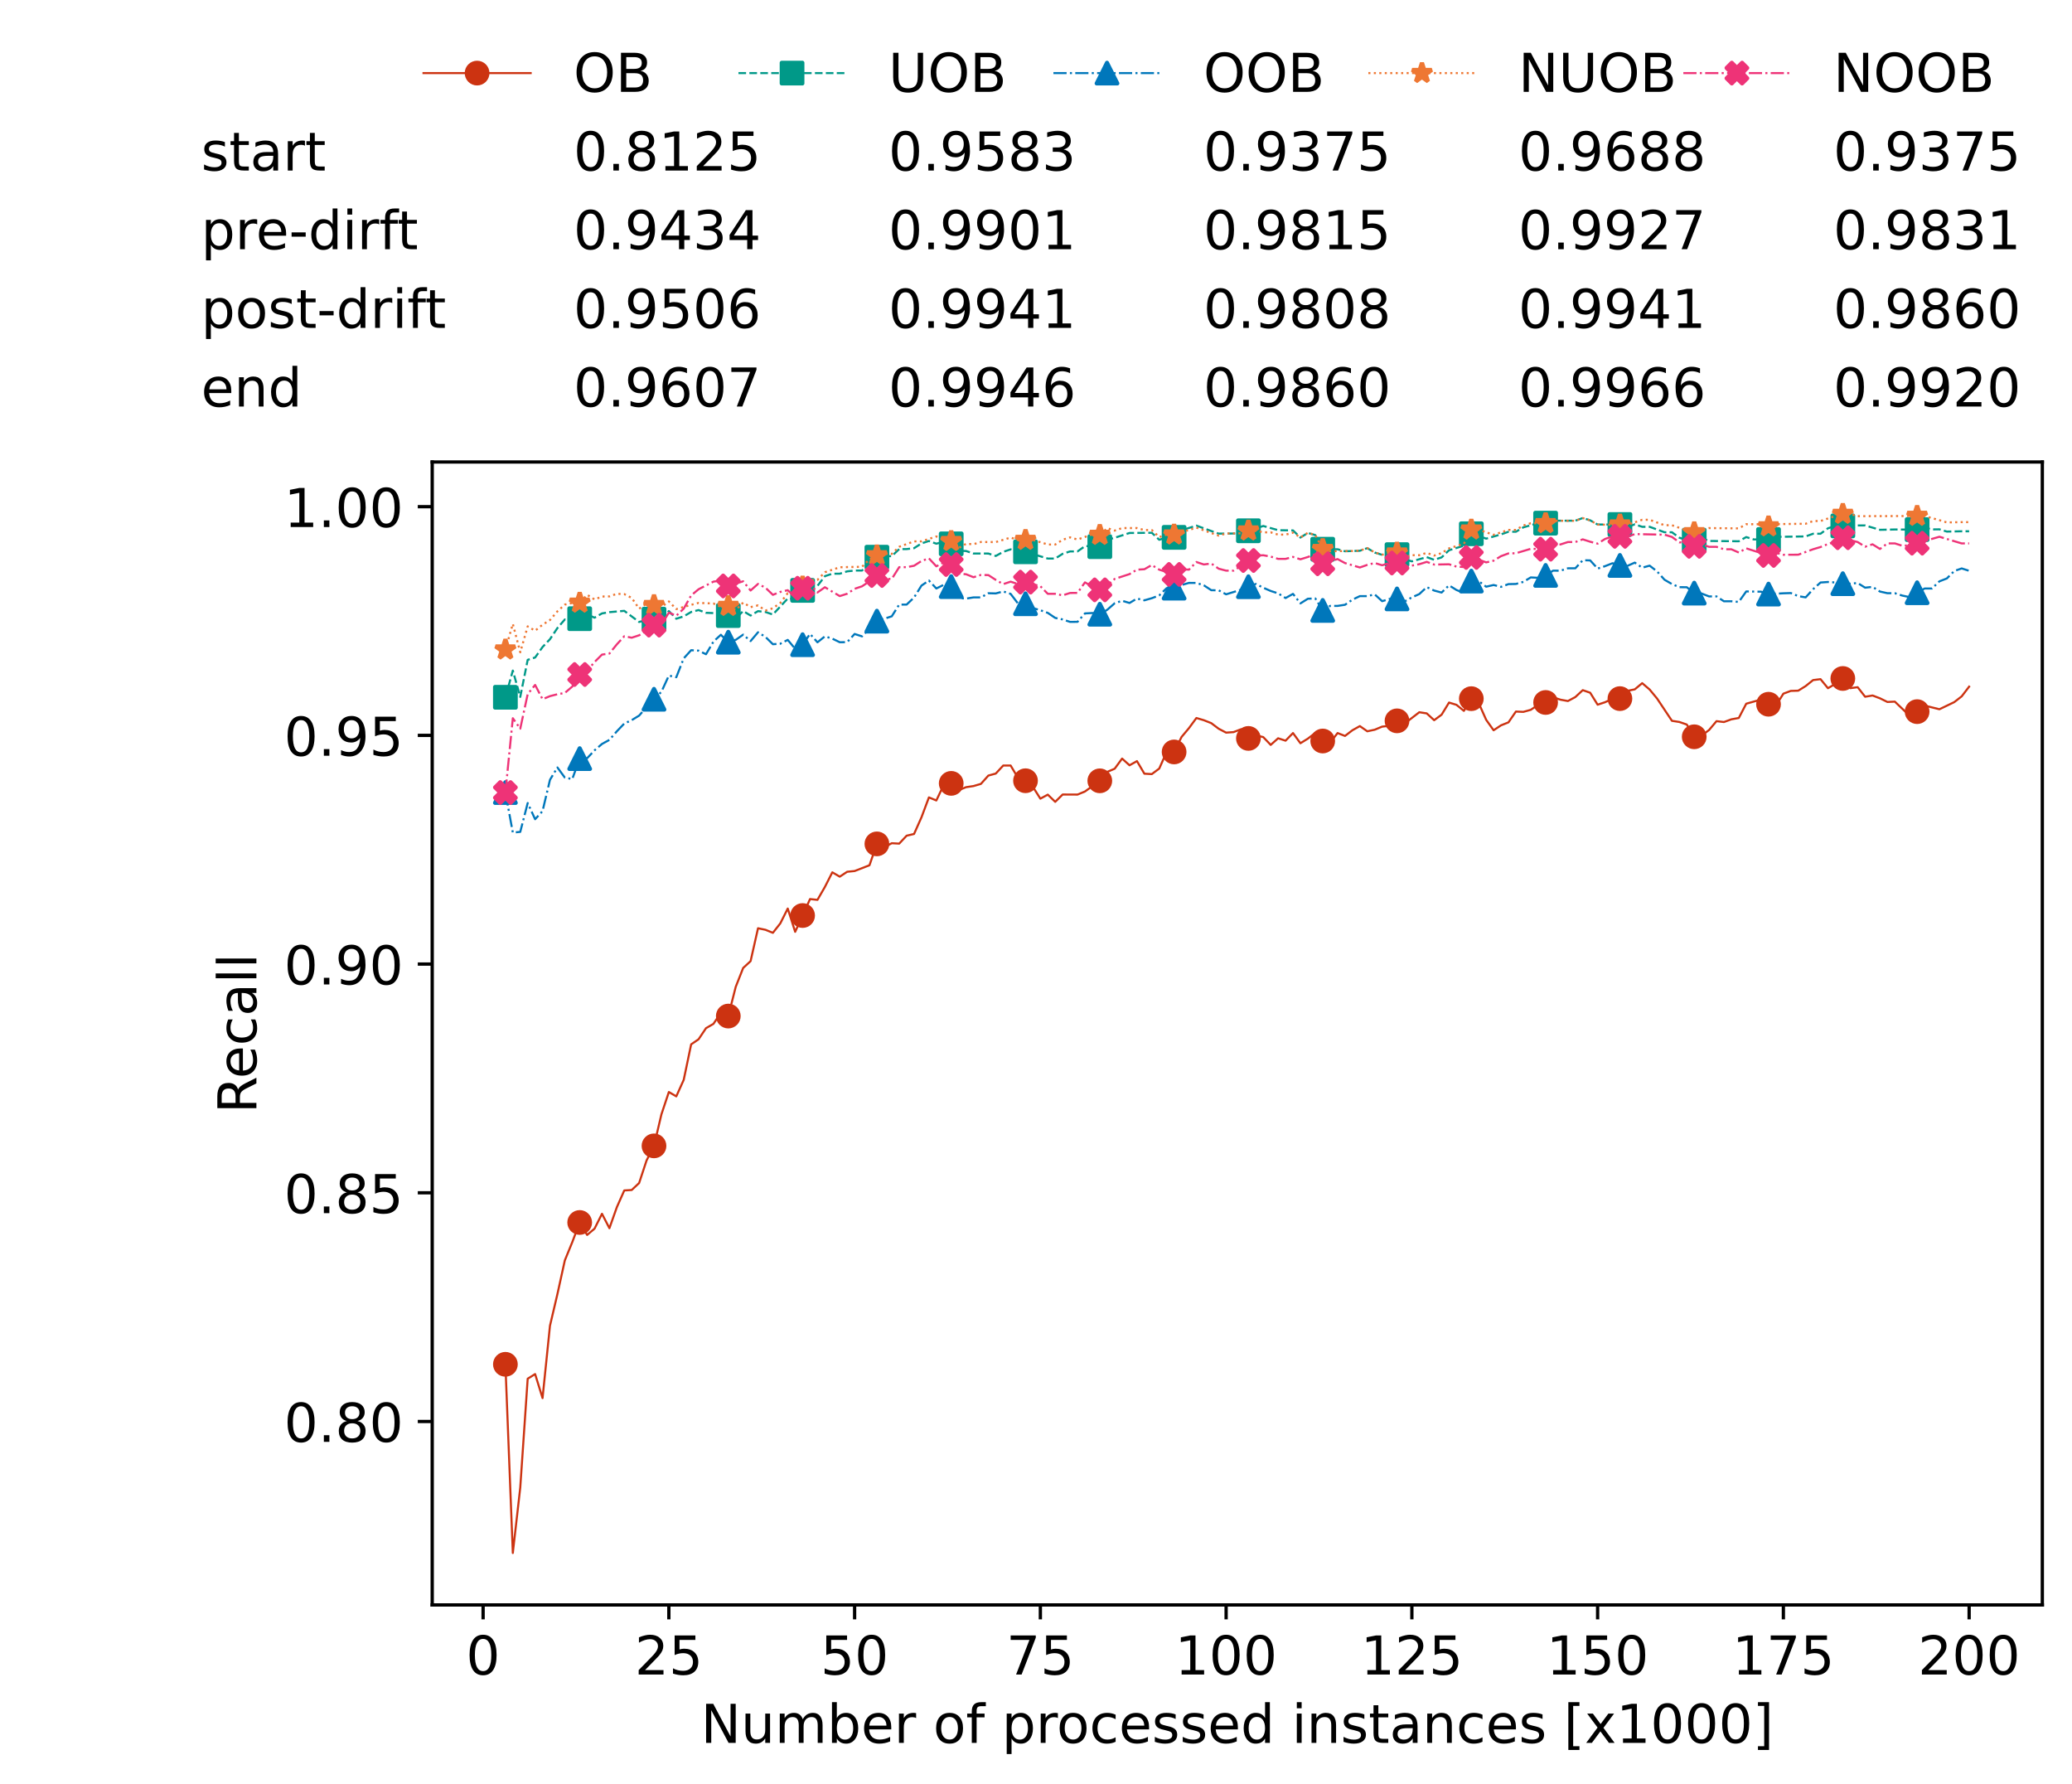 <?xml version="1.0" encoding="utf-8" standalone="no"?>
<!DOCTYPE svg PUBLIC "-//W3C//DTD SVG 1.1//EN"
  "http://www.w3.org/Graphics/SVG/1.1/DTD/svg11.dtd">
<!-- Created with matplotlib (https://matplotlib.org/) -->
<svg height="432.615pt" version="1.1" viewBox="0 0 502.65 432.615" width="502.65pt" xmlns="http://www.w3.org/2000/svg" xmlns:xlink="http://www.w3.org/1999/xlink">
 <defs>
  <style type="text/css">*{stroke-linecap:butt;stroke-linejoin:round;}</style>
 </defs>
 <g id="figure_1">
  <g id="patch_1">
   <path d="M 0 432.615 
L 502.65 432.615 
L 502.65 0 
L 0 0 
z
" style="fill:#ffffff;"/>
  </g>
  <g id="axes_1">
   <g id="patch_2">
    <path d="M 104.85 389.252 
L 495.45 389.252 
L 495.45 112.052 
L 104.85 112.052 
z
" style="fill:#ffffff;"/>
   </g>
   <g id="matplotlib.axis_1">
    <g id="xtick_1">
     <g id="line2d_1">
      <defs>
       <path d="M 0 0 
L 0 3.5 
" id="mb68686da3a" style="stroke:#000000;stroke-width:0.8;"/>
      </defs>
      <g>
       <use style="stroke:#000000;stroke-width:0.8;" x="117.197" xlink:href="#mb68686da3a" y="389.252"/>
      </g>
     </g>
     <g id="text_1">
      <!-- 0 -->
      <g transform="translate(113.061 406.13)scale(0.13 -0.13)">
       <defs>
        <path d="M 31.781 66.406 
Q 24.172 66.406 20.328 58.906 
Q 16.5 51.422 16.5 36.375 
Q 16.5 21.391 20.328 13.891 
Q 24.172 6.391 31.781 6.391 
Q 39.453 6.391 43.281 13.891 
Q 47.125 21.391 47.125 36.375 
Q 47.125 51.422 43.281 58.906 
Q 39.453 66.406 31.781 66.406 
z
M 31.781 74.219 
Q 44.047 74.219 50.516 64.516 
Q 56.984 54.828 56.984 36.375 
Q 56.984 17.969 50.516 8.266 
Q 44.047 -1.422 31.781 -1.422 
Q 19.531 -1.422 13.062 8.266 
Q 6.594 17.969 6.594 36.375 
Q 6.594 54.828 13.062 64.516 
Q 19.531 74.219 31.781 74.219 
z
" id="DejaVuSans-48"/>
       </defs>
       <use xlink:href="#DejaVuSans-48"/>
      </g>
     </g>
    </g>
    <g id="xtick_2">
     <g id="line2d_2">
      <g>
       <use style="stroke:#000000;stroke-width:0.8;" x="162.259" xlink:href="#mb68686da3a" y="389.252"/>
      </g>
     </g>
     <g id="text_2">
      <!-- 25 -->
      <g transform="translate(153.988 406.13)scale(0.13 -0.13)">
       <defs>
        <path d="M 19.188 8.297 
L 53.609 8.297 
L 53.609 0 
L 7.328 0 
L 7.328 8.297 
Q 12.938 14.109 22.625 23.891 
Q 32.328 33.688 34.812 36.531 
Q 39.547 41.844 41.422 45.531 
Q 43.312 49.219 43.312 52.781 
Q 43.312 58.594 39.234 62.25 
Q 35.156 65.922 28.609 65.922 
Q 23.969 65.922 18.812 64.312 
Q 13.672 62.703 7.812 59.422 
L 7.812 69.391 
Q 13.766 71.781 18.938 73 
Q 24.125 74.219 28.422 74.219 
Q 39.75 74.219 46.484 68.547 
Q 53.219 62.891 53.219 53.422 
Q 53.219 48.922 51.531 44.891 
Q 49.859 40.875 45.406 35.406 
Q 44.188 33.984 37.641 27.219 
Q 31.109 20.453 19.188 8.297 
z
" id="DejaVuSans-50"/>
        <path d="M 10.797 72.906 
L 49.516 72.906 
L 49.516 64.594 
L 19.828 64.594 
L 19.828 46.734 
Q 21.969 47.469 24.109 47.828 
Q 26.266 48.188 28.422 48.188 
Q 40.625 48.188 47.75 41.5 
Q 54.891 34.812 54.891 23.391 
Q 54.891 11.625 47.562 5.094 
Q 40.234 -1.422 26.906 -1.422 
Q 22.312 -1.422 17.547 -0.641 
Q 12.797 0.141 7.719 1.703 
L 7.719 11.625 
Q 12.109 9.234 16.797 8.062 
Q 21.484 6.891 26.703 6.891 
Q 35.156 6.891 40.078 11.328 
Q 45.016 15.766 45.016 23.391 
Q 45.016 31 40.078 35.438 
Q 35.156 39.891 26.703 39.891 
Q 22.75 39.891 18.812 39.016 
Q 14.891 38.141 10.797 36.281 
z
" id="DejaVuSans-53"/>
       </defs>
       <use xlink:href="#DejaVuSans-50"/>
       <use x="63.623" xlink:href="#DejaVuSans-53"/>
      </g>
     </g>
    </g>
    <g id="xtick_3">
     <g id="line2d_3">
      <g>
       <use style="stroke:#000000;stroke-width:0.8;" x="207.322" xlink:href="#mb68686da3a" y="389.252"/>
      </g>
     </g>
     <g id="text_3">
      <!-- 50 -->
      <g transform="translate(199.05 406.13)scale(0.13 -0.13)">
       <use xlink:href="#DejaVuSans-53"/>
       <use x="63.623" xlink:href="#DejaVuSans-48"/>
      </g>
     </g>
    </g>
    <g id="xtick_4">
     <g id="line2d_4">
      <g>
       <use style="stroke:#000000;stroke-width:0.8;" x="252.384" xlink:href="#mb68686da3a" y="389.252"/>
      </g>
     </g>
     <g id="text_4">
      <!-- 75 -->
      <g transform="translate(244.113 406.13)scale(0.13 -0.13)">
       <defs>
        <path d="M 8.203 72.906 
L 55.078 72.906 
L 55.078 68.703 
L 28.609 0 
L 18.312 0 
L 43.219 64.594 
L 8.203 64.594 
z
" id="DejaVuSans-55"/>
       </defs>
       <use xlink:href="#DejaVuSans-55"/>
       <use x="63.623" xlink:href="#DejaVuSans-53"/>
      </g>
     </g>
    </g>
    <g id="xtick_5">
     <g id="line2d_5">
      <g>
       <use style="stroke:#000000;stroke-width:0.8;" x="297.446" xlink:href="#mb68686da3a" y="389.252"/>
      </g>
     </g>
     <g id="text_5">
      <!-- 100 -->
      <g transform="translate(285.039 406.13)scale(0.13 -0.13)">
       <defs>
        <path d="M 12.406 8.297 
L 28.516 8.297 
L 28.516 63.922 
L 10.984 60.406 
L 10.984 69.391 
L 28.422 72.906 
L 38.281 72.906 
L 38.281 8.297 
L 54.391 8.297 
L 54.391 0 
L 12.406 0 
z
" id="DejaVuSans-49"/>
       </defs>
       <use xlink:href="#DejaVuSans-49"/>
       <use x="63.623" xlink:href="#DejaVuSans-48"/>
       <use x="127.246" xlink:href="#DejaVuSans-48"/>
      </g>
     </g>
    </g>
    <g id="xtick_6">
     <g id="line2d_6">
      <g>
       <use style="stroke:#000000;stroke-width:0.8;" x="342.509" xlink:href="#mb68686da3a" y="389.252"/>
      </g>
     </g>
     <g id="text_6">
      <!-- 125 -->
      <g transform="translate(330.102 406.13)scale(0.13 -0.13)">
       <use xlink:href="#DejaVuSans-49"/>
       <use x="63.623" xlink:href="#DejaVuSans-50"/>
       <use x="127.246" xlink:href="#DejaVuSans-53"/>
      </g>
     </g>
    </g>
    <g id="xtick_7">
     <g id="line2d_7">
      <g>
       <use style="stroke:#000000;stroke-width:0.8;" x="387.571" xlink:href="#mb68686da3a" y="389.252"/>
      </g>
     </g>
     <g id="text_7">
      <!-- 150 -->
      <g transform="translate(375.164 406.13)scale(0.13 -0.13)">
       <use xlink:href="#DejaVuSans-49"/>
       <use x="63.623" xlink:href="#DejaVuSans-53"/>
       <use x="127.246" xlink:href="#DejaVuSans-48"/>
      </g>
     </g>
    </g>
    <g id="xtick_8">
     <g id="line2d_8">
      <g>
       <use style="stroke:#000000;stroke-width:0.8;" x="432.633" xlink:href="#mb68686da3a" y="389.252"/>
      </g>
     </g>
     <g id="text_8">
      <!-- 175 -->
      <g transform="translate(420.226 406.13)scale(0.13 -0.13)">
       <use xlink:href="#DejaVuSans-49"/>
       <use x="63.623" xlink:href="#DejaVuSans-55"/>
       <use x="127.246" xlink:href="#DejaVuSans-53"/>
      </g>
     </g>
    </g>
    <g id="xtick_9">
     <g id="line2d_9">
      <g>
       <use style="stroke:#000000;stroke-width:0.8;" x="477.695" xlink:href="#mb68686da3a" y="389.252"/>
      </g>
     </g>
     <g id="text_9">
      <!-- 200 -->
      <g transform="translate(465.289 406.13)scale(0.13 -0.13)">
       <use xlink:href="#DejaVuSans-50"/>
       <use x="63.623" xlink:href="#DejaVuSans-48"/>
       <use x="127.246" xlink:href="#DejaVuSans-48"/>
      </g>
     </g>
    </g>
    <g id="text_10">
     <!-- Number of processed instances [x1000] -->
     <g transform="translate(170.025 422.711)scale(0.13 -0.13)">
      <defs>
       <path d="M 9.812 72.906 
L 23.094 72.906 
L 55.422 11.922 
L 55.422 72.906 
L 64.984 72.906 
L 64.984 0 
L 51.703 0 
L 19.391 60.984 
L 19.391 0 
L 9.812 0 
z
" id="DejaVuSans-78"/>
       <path d="M 8.5 21.578 
L 8.5 54.688 
L 17.484 54.688 
L 17.484 21.922 
Q 17.484 14.156 20.5 10.266 
Q 23.531 6.391 29.594 6.391 
Q 36.859 6.391 41.078 11.031 
Q 45.312 15.672 45.312 23.688 
L 45.312 54.688 
L 54.297 54.688 
L 54.297 0 
L 45.312 0 
L 45.312 8.406 
Q 42.047 3.422 37.719 1 
Q 33.406 -1.422 27.688 -1.422 
Q 18.266 -1.422 13.375 4.438 
Q 8.5 10.297 8.5 21.578 
z
M 31.109 56 
z
" id="DejaVuSans-117"/>
       <path d="M 52 44.188 
Q 55.375 50.25 60.062 53.125 
Q 64.75 56 71.094 56 
Q 79.641 56 84.281 50.016 
Q 88.922 44.047 88.922 33.016 
L 88.922 0 
L 79.891 0 
L 79.891 32.719 
Q 79.891 40.578 77.094 44.375 
Q 74.312 48.188 68.609 48.188 
Q 61.625 48.188 57.562 43.547 
Q 53.516 38.922 53.516 30.906 
L 53.516 0 
L 44.484 0 
L 44.484 32.719 
Q 44.484 40.625 41.703 44.406 
Q 38.922 48.188 33.109 48.188 
Q 26.219 48.188 22.156 43.531 
Q 18.109 38.875 18.109 30.906 
L 18.109 0 
L 9.078 0 
L 9.078 54.688 
L 18.109 54.688 
L 18.109 46.188 
Q 21.188 51.219 25.484 53.609 
Q 29.781 56 35.688 56 
Q 41.656 56 45.828 52.969 
Q 50 49.953 52 44.188 
z
" id="DejaVuSans-109"/>
       <path d="M 48.688 27.297 
Q 48.688 37.203 44.609 42.844 
Q 40.531 48.484 33.406 48.484 
Q 26.266 48.484 22.188 42.844 
Q 18.109 37.203 18.109 27.297 
Q 18.109 17.391 22.188 11.75 
Q 26.266 6.109 33.406 6.109 
Q 40.531 6.109 44.609 11.75 
Q 48.688 17.391 48.688 27.297 
z
M 18.109 46.391 
Q 20.953 51.266 25.266 53.625 
Q 29.594 56 35.594 56 
Q 45.562 56 51.781 48.094 
Q 58.016 40.188 58.016 27.297 
Q 58.016 14.406 51.781 6.484 
Q 45.562 -1.422 35.594 -1.422 
Q 29.594 -1.422 25.266 0.953 
Q 20.953 3.328 18.109 8.203 
L 18.109 0 
L 9.078 0 
L 9.078 75.984 
L 18.109 75.984 
z
" id="DejaVuSans-98"/>
       <path d="M 56.203 29.594 
L 56.203 25.203 
L 14.891 25.203 
Q 15.484 15.922 20.484 11.062 
Q 25.484 6.203 34.422 6.203 
Q 39.594 6.203 44.453 7.469 
Q 49.312 8.734 54.109 11.281 
L 54.109 2.781 
Q 49.266 0.734 44.188 -0.344 
Q 39.109 -1.422 33.891 -1.422 
Q 20.797 -1.422 13.156 6.188 
Q 5.516 13.812 5.516 26.812 
Q 5.516 40.234 12.766 48.109 
Q 20.016 56 32.328 56 
Q 43.359 56 49.781 48.891 
Q 56.203 41.797 56.203 29.594 
z
M 47.219 32.234 
Q 47.125 39.594 43.094 43.984 
Q 39.062 48.391 32.422 48.391 
Q 24.906 48.391 20.391 44.141 
Q 15.875 39.891 15.188 32.172 
z
" id="DejaVuSans-101"/>
       <path d="M 41.109 46.297 
Q 39.594 47.172 37.812 47.578 
Q 36.031 48 33.891 48 
Q 26.266 48 22.188 43.047 
Q 18.109 38.094 18.109 28.812 
L 18.109 0 
L 9.078 0 
L 9.078 54.688 
L 18.109 54.688 
L 18.109 46.188 
Q 20.953 51.172 25.484 53.578 
Q 30.031 56 36.531 56 
Q 37.453 56 38.578 55.875 
Q 39.703 55.766 41.062 55.516 
z
" id="DejaVuSans-114"/>
       <path id="DejaVuSans-32"/>
       <path d="M 30.609 48.391 
Q 23.391 48.391 19.188 42.75 
Q 14.984 37.109 14.984 27.297 
Q 14.984 17.484 19.156 11.844 
Q 23.344 6.203 30.609 6.203 
Q 37.797 6.203 41.984 11.859 
Q 46.188 17.531 46.188 27.297 
Q 46.188 37.016 41.984 42.703 
Q 37.797 48.391 30.609 48.391 
z
M 30.609 56 
Q 42.328 56 49.016 48.375 
Q 55.719 40.766 55.719 27.297 
Q 55.719 13.875 49.016 6.219 
Q 42.328 -1.422 30.609 -1.422 
Q 18.844 -1.422 12.172 6.219 
Q 5.516 13.875 5.516 27.297 
Q 5.516 40.766 12.172 48.375 
Q 18.844 56 30.609 56 
z
" id="DejaVuSans-111"/>
       <path d="M 37.109 75.984 
L 37.109 68.5 
L 28.516 68.5 
Q 23.688 68.5 21.797 66.547 
Q 19.922 64.594 19.922 59.516 
L 19.922 54.688 
L 34.719 54.688 
L 34.719 47.703 
L 19.922 47.703 
L 19.922 0 
L 10.891 0 
L 10.891 47.703 
L 2.297 47.703 
L 2.297 54.688 
L 10.891 54.688 
L 10.891 58.5 
Q 10.891 67.625 15.141 71.797 
Q 19.391 75.984 28.609 75.984 
z
" id="DejaVuSans-102"/>
       <path d="M 18.109 8.203 
L 18.109 -20.797 
L 9.078 -20.797 
L 9.078 54.688 
L 18.109 54.688 
L 18.109 46.391 
Q 20.953 51.266 25.266 53.625 
Q 29.594 56 35.594 56 
Q 45.562 56 51.781 48.094 
Q 58.016 40.188 58.016 27.297 
Q 58.016 14.406 51.781 6.484 
Q 45.562 -1.422 35.594 -1.422 
Q 29.594 -1.422 25.266 0.953 
Q 20.953 3.328 18.109 8.203 
z
M 48.688 27.297 
Q 48.688 37.203 44.609 42.844 
Q 40.531 48.484 33.406 48.484 
Q 26.266 48.484 22.188 42.844 
Q 18.109 37.203 18.109 27.297 
Q 18.109 17.391 22.188 11.75 
Q 26.266 6.109 33.406 6.109 
Q 40.531 6.109 44.609 11.75 
Q 48.688 17.391 48.688 27.297 
z
" id="DejaVuSans-112"/>
       <path d="M 48.781 52.594 
L 48.781 44.188 
Q 44.969 46.297 41.141 47.344 
Q 37.312 48.391 33.406 48.391 
Q 24.656 48.391 19.812 42.844 
Q 14.984 37.312 14.984 27.297 
Q 14.984 17.281 19.812 11.734 
Q 24.656 6.203 33.406 6.203 
Q 37.312 6.203 41.141 7.25 
Q 44.969 8.297 48.781 10.406 
L 48.781 2.094 
Q 45.016 0.344 40.984 -0.531 
Q 36.969 -1.422 32.422 -1.422 
Q 20.062 -1.422 12.781 6.344 
Q 5.516 14.109 5.516 27.297 
Q 5.516 40.672 12.859 48.328 
Q 20.219 56 33.016 56 
Q 37.156 56 41.109 55.141 
Q 45.062 54.297 48.781 52.594 
z
" id="DejaVuSans-99"/>
       <path d="M 44.281 53.078 
L 44.281 44.578 
Q 40.484 46.531 36.375 47.5 
Q 32.281 48.484 27.875 48.484 
Q 21.188 48.484 17.844 46.438 
Q 14.5 44.391 14.5 40.281 
Q 14.5 37.156 16.891 35.375 
Q 19.281 33.594 26.516 31.984 
L 29.594 31.297 
Q 39.156 29.25 43.188 25.516 
Q 47.219 21.781 47.219 15.094 
Q 47.219 7.469 41.188 3.016 
Q 35.156 -1.422 24.609 -1.422 
Q 20.219 -1.422 15.453 -0.562 
Q 10.688 0.297 5.422 2 
L 5.422 11.281 
Q 10.406 8.688 15.234 7.391 
Q 20.062 6.109 24.812 6.109 
Q 31.156 6.109 34.562 8.281 
Q 37.984 10.453 37.984 14.406 
Q 37.984 18.062 35.516 20.016 
Q 33.062 21.969 24.703 23.781 
L 21.578 24.516 
Q 13.234 26.266 9.516 29.906 
Q 5.812 33.547 5.812 39.891 
Q 5.812 47.609 11.281 51.797 
Q 16.75 56 26.812 56 
Q 31.781 56 36.172 55.266 
Q 40.578 54.547 44.281 53.078 
z
" id="DejaVuSans-115"/>
       <path d="M 45.406 46.391 
L 45.406 75.984 
L 54.391 75.984 
L 54.391 0 
L 45.406 0 
L 45.406 8.203 
Q 42.578 3.328 38.25 0.953 
Q 33.938 -1.422 27.875 -1.422 
Q 17.969 -1.422 11.734 6.484 
Q 5.516 14.406 5.516 27.297 
Q 5.516 40.188 11.734 48.094 
Q 17.969 56 27.875 56 
Q 33.938 56 38.25 53.625 
Q 42.578 51.266 45.406 46.391 
z
M 14.797 27.297 
Q 14.797 17.391 18.875 11.75 
Q 22.953 6.109 30.078 6.109 
Q 37.203 6.109 41.297 11.75 
Q 45.406 17.391 45.406 27.297 
Q 45.406 37.203 41.297 42.844 
Q 37.203 48.484 30.078 48.484 
Q 22.953 48.484 18.875 42.844 
Q 14.797 37.203 14.797 27.297 
z
" id="DejaVuSans-100"/>
       <path d="M 9.422 54.688 
L 18.406 54.688 
L 18.406 0 
L 9.422 0 
z
M 9.422 75.984 
L 18.406 75.984 
L 18.406 64.594 
L 9.422 64.594 
z
" id="DejaVuSans-105"/>
       <path d="M 54.891 33.016 
L 54.891 0 
L 45.906 0 
L 45.906 32.719 
Q 45.906 40.484 42.875 44.328 
Q 39.844 48.188 33.797 48.188 
Q 26.516 48.188 22.312 43.547 
Q 18.109 38.922 18.109 30.906 
L 18.109 0 
L 9.078 0 
L 9.078 54.688 
L 18.109 54.688 
L 18.109 46.188 
Q 21.344 51.125 25.703 53.562 
Q 30.078 56 35.797 56 
Q 45.219 56 50.047 50.172 
Q 54.891 44.344 54.891 33.016 
z
" id="DejaVuSans-110"/>
       <path d="M 18.312 70.219 
L 18.312 54.688 
L 36.812 54.688 
L 36.812 47.703 
L 18.312 47.703 
L 18.312 18.016 
Q 18.312 11.328 20.141 9.422 
Q 21.969 7.516 27.594 7.516 
L 36.812 7.516 
L 36.812 0 
L 27.594 0 
Q 17.188 0 13.234 3.875 
Q 9.281 7.766 9.281 18.016 
L 9.281 47.703 
L 2.688 47.703 
L 2.688 54.688 
L 9.281 54.688 
L 9.281 70.219 
z
" id="DejaVuSans-116"/>
       <path d="M 34.281 27.484 
Q 23.391 27.484 19.188 25 
Q 14.984 22.516 14.984 16.5 
Q 14.984 11.719 18.141 8.906 
Q 21.297 6.109 26.703 6.109 
Q 34.188 6.109 38.703 11.406 
Q 43.219 16.703 43.219 25.484 
L 43.219 27.484 
z
M 52.203 31.203 
L 52.203 0 
L 43.219 0 
L 43.219 8.297 
Q 40.141 3.328 35.547 0.953 
Q 30.953 -1.422 24.312 -1.422 
Q 15.922 -1.422 10.953 3.297 
Q 6 8.016 6 15.922 
Q 6 25.141 12.172 29.828 
Q 18.359 34.516 30.609 34.516 
L 43.219 34.516 
L 43.219 35.406 
Q 43.219 41.609 39.141 45 
Q 35.062 48.391 27.688 48.391 
Q 23 48.391 18.547 47.266 
Q 14.109 46.141 10.016 43.891 
L 10.016 52.203 
Q 14.938 54.109 19.578 55.047 
Q 24.219 56 28.609 56 
Q 40.484 56 46.344 49.844 
Q 52.203 43.703 52.203 31.203 
z
" id="DejaVuSans-97"/>
       <path d="M 8.594 75.984 
L 29.297 75.984 
L 29.297 69 
L 17.578 69 
L 17.578 -6.203 
L 29.297 -6.203 
L 29.297 -13.188 
L 8.594 -13.188 
z
" id="DejaVuSans-91"/>
       <path d="M 54.891 54.688 
L 35.109 28.078 
L 55.906 0 
L 45.312 0 
L 29.391 21.484 
L 13.484 0 
L 2.875 0 
L 24.125 28.609 
L 4.688 54.688 
L 15.281 54.688 
L 29.781 35.203 
L 44.281 54.688 
z
" id="DejaVuSans-120"/>
       <path d="M 30.422 75.984 
L 30.422 -13.188 
L 9.719 -13.188 
L 9.719 -6.203 
L 21.391 -6.203 
L 21.391 69 
L 9.719 69 
L 9.719 75.984 
z
" id="DejaVuSans-93"/>
      </defs>
      <use xlink:href="#DejaVuSans-78"/>
      <use x="74.805" xlink:href="#DejaVuSans-117"/>
      <use x="138.184" xlink:href="#DejaVuSans-109"/>
      <use x="235.596" xlink:href="#DejaVuSans-98"/>
      <use x="299.072" xlink:href="#DejaVuSans-101"/>
      <use x="360.596" xlink:href="#DejaVuSans-114"/>
      <use x="401.709" xlink:href="#DejaVuSans-32"/>
      <use x="433.496" xlink:href="#DejaVuSans-111"/>
      <use x="494.678" xlink:href="#DejaVuSans-102"/>
      <use x="529.883" xlink:href="#DejaVuSans-32"/>
      <use x="561.67" xlink:href="#DejaVuSans-112"/>
      <use x="625.146" xlink:href="#DejaVuSans-114"/>
      <use x="664.01" xlink:href="#DejaVuSans-111"/>
      <use x="725.191" xlink:href="#DejaVuSans-99"/>
      <use x="780.172" xlink:href="#DejaVuSans-101"/>
      <use x="841.695" xlink:href="#DejaVuSans-115"/>
      <use x="893.795" xlink:href="#DejaVuSans-115"/>
      <use x="945.895" xlink:href="#DejaVuSans-101"/>
      <use x="1007.418" xlink:href="#DejaVuSans-100"/>
      <use x="1070.895" xlink:href="#DejaVuSans-32"/>
      <use x="1102.682" xlink:href="#DejaVuSans-105"/>
      <use x="1130.465" xlink:href="#DejaVuSans-110"/>
      <use x="1193.844" xlink:href="#DejaVuSans-115"/>
      <use x="1245.943" xlink:href="#DejaVuSans-116"/>
      <use x="1285.152" xlink:href="#DejaVuSans-97"/>
      <use x="1346.432" xlink:href="#DejaVuSans-110"/>
      <use x="1409.811" xlink:href="#DejaVuSans-99"/>
      <use x="1464.791" xlink:href="#DejaVuSans-101"/>
      <use x="1526.314" xlink:href="#DejaVuSans-115"/>
      <use x="1578.414" xlink:href="#DejaVuSans-32"/>
      <use x="1610.201" xlink:href="#DejaVuSans-91"/>
      <use x="1649.215" xlink:href="#DejaVuSans-120"/>
      <use x="1708.395" xlink:href="#DejaVuSans-49"/>
      <use x="1772.018" xlink:href="#DejaVuSans-48"/>
      <use x="1835.641" xlink:href="#DejaVuSans-48"/>
      <use x="1899.264" xlink:href="#DejaVuSans-48"/>
      <use x="1962.887" xlink:href="#DejaVuSans-93"/>
     </g>
    </g>
   </g>
   <g id="matplotlib.axis_2">
    <g id="ytick_1">
     <g id="line2d_10">
      <defs>
       <path d="M 0 0 
L -3.5 0 
" id="me5ad5d6a87" style="stroke:#000000;stroke-width:0.8;"/>
      </defs>
      <g>
       <use style="stroke:#000000;stroke-width:0.8;" x="104.85" xlink:href="#me5ad5d6a87" y="344.758"/>
      </g>
     </g>
     <g id="text_11">
      <!-- 0.80 -->
      <g transform="translate(68.905 349.697)scale(0.13 -0.13)">
       <defs>
        <path d="M 10.688 12.406 
L 21 12.406 
L 21 0 
L 10.688 0 
z
" id="DejaVuSans-46"/>
        <path d="M 31.781 34.625 
Q 24.75 34.625 20.719 30.859 
Q 16.703 27.094 16.703 20.516 
Q 16.703 13.922 20.719 10.156 
Q 24.75 6.391 31.781 6.391 
Q 38.812 6.391 42.859 10.172 
Q 46.922 13.969 46.922 20.516 
Q 46.922 27.094 42.891 30.859 
Q 38.875 34.625 31.781 34.625 
z
M 21.922 38.812 
Q 15.578 40.375 12.031 44.719 
Q 8.5 49.078 8.5 55.328 
Q 8.5 64.062 14.719 69.141 
Q 20.953 74.219 31.781 74.219 
Q 42.672 74.219 48.875 69.141 
Q 55.078 64.062 55.078 55.328 
Q 55.078 49.078 51.531 44.719 
Q 48 40.375 41.703 38.812 
Q 48.828 37.156 52.797 32.312 
Q 56.781 27.484 56.781 20.516 
Q 56.781 9.906 50.312 4.234 
Q 43.844 -1.422 31.781 -1.422 
Q 19.734 -1.422 13.25 4.234 
Q 6.781 9.906 6.781 20.516 
Q 6.781 27.484 10.781 32.312 
Q 14.797 37.156 21.922 38.812 
z
M 18.312 54.391 
Q 18.312 48.734 21.844 45.562 
Q 25.391 42.391 31.781 42.391 
Q 38.141 42.391 41.719 45.562 
Q 45.312 48.734 45.312 54.391 
Q 45.312 60.062 41.719 63.234 
Q 38.141 66.406 31.781 66.406 
Q 25.391 66.406 21.844 63.234 
Q 18.312 60.062 18.312 54.391 
z
" id="DejaVuSans-56"/>
       </defs>
       <use xlink:href="#DejaVuSans-48"/>
       <use x="63.623" xlink:href="#DejaVuSans-46"/>
       <use x="95.41" xlink:href="#DejaVuSans-56"/>
       <use x="159.033" xlink:href="#DejaVuSans-48"/>
      </g>
     </g>
    </g>
    <g id="ytick_2">
     <g id="line2d_11">
      <g>
       <use style="stroke:#000000;stroke-width:0.8;" x="104.85" xlink:href="#me5ad5d6a87" y="289.29"/>
      </g>
     </g>
     <g id="text_12">
      <!-- 0.85 -->
      <g transform="translate(68.905 294.229)scale(0.13 -0.13)">
       <use xlink:href="#DejaVuSans-48"/>
       <use x="63.623" xlink:href="#DejaVuSans-46"/>
       <use x="95.41" xlink:href="#DejaVuSans-56"/>
       <use x="159.033" xlink:href="#DejaVuSans-53"/>
      </g>
     </g>
    </g>
    <g id="ytick_3">
     <g id="line2d_12">
      <g>
       <use style="stroke:#000000;stroke-width:0.8;" x="104.85" xlink:href="#me5ad5d6a87" y="233.823"/>
      </g>
     </g>
     <g id="text_13">
      <!-- 0.90 -->
      <g transform="translate(68.905 238.762)scale(0.13 -0.13)">
       <defs>
        <path d="M 10.984 1.516 
L 10.984 10.5 
Q 14.703 8.734 18.5 7.812 
Q 22.312 6.891 25.984 6.891 
Q 35.75 6.891 40.891 13.453 
Q 46.047 20.016 46.781 33.406 
Q 43.953 29.203 39.594 26.953 
Q 35.25 24.703 29.984 24.703 
Q 19.047 24.703 12.672 31.312 
Q 6.297 37.938 6.297 49.422 
Q 6.297 60.641 12.938 67.422 
Q 19.578 74.219 30.609 74.219 
Q 43.266 74.219 49.922 64.516 
Q 56.594 54.828 56.594 36.375 
Q 56.594 19.141 48.406 8.859 
Q 40.234 -1.422 26.422 -1.422 
Q 22.703 -1.422 18.891 -0.688 
Q 15.094 0.047 10.984 1.516 
z
M 30.609 32.422 
Q 37.25 32.422 41.125 36.953 
Q 45.016 41.5 45.016 49.422 
Q 45.016 57.281 41.125 61.844 
Q 37.25 66.406 30.609 66.406 
Q 23.969 66.406 20.094 61.844 
Q 16.219 57.281 16.219 49.422 
Q 16.219 41.5 20.094 36.953 
Q 23.969 32.422 30.609 32.422 
z
" id="DejaVuSans-57"/>
       </defs>
       <use xlink:href="#DejaVuSans-48"/>
       <use x="63.623" xlink:href="#DejaVuSans-46"/>
       <use x="95.41" xlink:href="#DejaVuSans-57"/>
       <use x="159.033" xlink:href="#DejaVuSans-48"/>
      </g>
     </g>
    </g>
    <g id="ytick_4">
     <g id="line2d_13">
      <g>
       <use style="stroke:#000000;stroke-width:0.8;" x="104.85" xlink:href="#me5ad5d6a87" y="178.355"/>
      </g>
     </g>
     <g id="text_14">
      <!-- 0.95 -->
      <g transform="translate(68.905 183.294)scale(0.13 -0.13)">
       <use xlink:href="#DejaVuSans-48"/>
       <use x="63.623" xlink:href="#DejaVuSans-46"/>
       <use x="95.41" xlink:href="#DejaVuSans-57"/>
       <use x="159.033" xlink:href="#DejaVuSans-53"/>
      </g>
     </g>
    </g>
    <g id="ytick_5">
     <g id="line2d_14">
      <g>
       <use style="stroke:#000000;stroke-width:0.8;" x="104.85" xlink:href="#me5ad5d6a87" y="122.887"/>
      </g>
     </g>
     <g id="text_15">
      <!-- 1.00 -->
      <g transform="translate(68.905 127.826)scale(0.13 -0.13)">
       <use xlink:href="#DejaVuSans-49"/>
       <use x="63.623" xlink:href="#DejaVuSans-46"/>
       <use x="95.41" xlink:href="#DejaVuSans-48"/>
       <use x="159.033" xlink:href="#DejaVuSans-48"/>
      </g>
     </g>
    </g>
    <g id="text_16">
     <!-- Recall -->
     <g transform="translate(62.201 270.044)rotate(-90)scale(0.13 -0.13)">
      <defs>
       <path d="M 44.391 34.188 
Q 47.562 33.109 50.562 29.594 
Q 53.562 26.078 56.594 19.922 
L 66.609 0 
L 56 0 
L 46.688 18.703 
Q 43.062 26.031 39.672 28.422 
Q 36.281 30.812 30.422 30.812 
L 19.672 30.812 
L 19.672 0 
L 9.812 0 
L 9.812 72.906 
L 32.078 72.906 
Q 44.578 72.906 50.734 67.672 
Q 56.891 62.453 56.891 51.906 
Q 56.891 45.016 53.688 40.469 
Q 50.484 35.938 44.391 34.188 
z
M 19.672 64.797 
L 19.672 38.922 
L 32.078 38.922 
Q 39.203 38.922 42.844 42.219 
Q 46.484 45.516 46.484 51.906 
Q 46.484 58.297 42.844 61.547 
Q 39.203 64.797 32.078 64.797 
z
" id="DejaVuSans-82"/>
       <path d="M 9.422 75.984 
L 18.406 75.984 
L 18.406 0 
L 9.422 0 
z
" id="DejaVuSans-108"/>
      </defs>
      <use xlink:href="#DejaVuSans-82"/>
      <use x="64.982" xlink:href="#DejaVuSans-101"/>
      <use x="126.506" xlink:href="#DejaVuSans-99"/>
      <use x="181.486" xlink:href="#DejaVuSans-97"/>
      <use x="242.766" xlink:href="#DejaVuSans-108"/>
      <use x="270.549" xlink:href="#DejaVuSans-108"/>
     </g>
    </g>
   </g>
   <g id="line2d_15"/>
   <g id="line2d_16"/>
   <g id="line2d_17"/>
   <g id="line2d_18"/>
   <g id="line2d_19"/>
   <g id="line2d_20">
    <path clip-path="url(#p081b241a0e)" d="M 122.605 330.891 
L 124.407 376.652 
L 126.21 360.785 
L 128.012 334.387 
L 129.815 333.259 
L 131.617 339.087 
L 133.419 321.531 
L 135.222 313.869 
L 137.024 305.686 
L 138.827 301.273 
L 140.629 296.493 
L 142.432 299.516 
L 144.234 297.987 
L 146.037 294.383 
L 147.839 297.884 
L 149.642 292.785 
L 151.444 288.724 
L 153.247 288.615 
L 155.049 286.921 
L 156.852 281.447 
L 158.654 277.914 
L 160.457 270.264 
L 162.259 264.85 
L 164.062 265.905 
L 165.864 261.903 
L 167.667 253.293 
L 169.469 252.058 
L 171.272 249.366 
L 173.074 248.322 
L 174.877 245.609 
L 176.679 246.43 
L 178.482 239.342 
L 180.284 234.767 
L 182.087 233.11 
L 183.889 225.134 
L 185.692 225.506 
L 187.494 226.241 
L 189.297 223.948 
L 191.099 220.353 
L 192.902 225.998 
L 196.507 218.052 
L 198.309 218.246 
L 200.112 215.113 
L 201.914 211.569 
L 203.717 212.621 
L 205.519 211.432 
L 207.322 211.254 
L 210.927 209.852 
L 212.729 204.67 
L 214.532 205.485 
L 216.334 204.509 
L 218.137 204.606 
L 219.939 202.686 
L 221.742 202.266 
L 223.544 198.221 
L 225.347 193.397 
L 227.149 194.141 
L 228.952 190.343 
L 230.754 189.992 
L 232.557 191.656 
L 234.359 190.918 
L 236.162 190.646 
L 237.964 190.119 
L 239.767 188.102 
L 241.569 187.613 
L 243.372 185.669 
L 245.174 185.669 
L 246.976 188.693 
L 248.779 189.356 
L 250.581 190.854 
L 252.384 193.703 
L 254.186 192.729 
L 255.989 194.472 
L 257.791 192.694 
L 261.396 192.71 
L 263.199 191.966 
L 266.804 189.375 
L 268.606 187.213 
L 270.409 186.441 
L 272.211 183.983 
L 274.014 185.609 
L 275.816 184.597 
L 277.619 187.646 
L 279.421 187.745 
L 281.224 186.4 
L 283.026 182.348 
L 284.829 182.372 
L 286.631 178.747 
L 288.434 176.593 
L 290.236 174.142 
L 292.039 174.673 
L 293.841 175.384 
L 295.644 176.746 
L 297.446 177.69 
L 299.249 177.559 
L 301.051 176.872 
L 302.854 179.092 
L 304.656 178.316 
L 306.459 178.772 
L 308.261 180.661 
L 310.064 179.058 
L 311.866 179.641 
L 313.669 177.791 
L 315.471 180.26 
L 317.274 179.145 
L 319.076 177.763 
L 320.879 179.722 
L 322.681 180.127 
L 324.484 177.79 
L 326.286 178.49 
L 328.089 177.108 
L 329.891 176.103 
L 331.694 177.363 
L 333.496 176.982 
L 335.299 176.229 
L 337.101 176.034 
L 338.904 174.829 
L 340.706 175.521 
L 344.311 172.741 
L 346.114 173.021 
L 347.916 174.673 
L 349.719 173.338 
L 351.521 170.396 
L 353.324 170.945 
L 355.126 172.409 
L 356.928 169.45 
L 358.731 170.547 
L 360.533 174.58 
L 362.336 177.116 
L 364.138 175.919 
L 365.941 175.197 
L 367.743 172.574 
L 369.546 172.655 
L 371.348 172.156 
L 373.151 170.938 
L 374.953 170.373 
L 376.756 169.112 
L 378.558 169.696 
L 380.361 170.027 
L 382.163 169.061 
L 383.966 167.387 
L 385.768 168.013 
L 387.571 170.912 
L 389.373 170.312 
L 391.176 169.454 
L 392.978 169.439 
L 394.781 167.559 
L 396.583 167.189 
L 398.386 165.689 
L 400.188 167.234 
L 401.991 169.415 
L 405.596 174.821 
L 407.398 175.104 
L 409.201 175.724 
L 411.003 178.695 
L 412.806 178.402 
L 414.608 177.051 
L 416.411 174.902 
L 418.213 175.117 
L 420.016 174.461 
L 421.818 174.133 
L 423.621 170.673 
L 427.226 169.657 
L 429.028 170.802 
L 430.831 171.122 
L 432.633 168.237 
L 434.436 167.566 
L 436.238 167.514 
L 438.041 166.393 
L 439.843 164.942 
L 441.646 164.72 
L 443.448 166.914 
L 445.251 165.865 
L 447.053 164.555 
L 448.856 166.903 
L 450.658 166.669 
L 452.461 168.981 
L 454.263 168.683 
L 456.066 169.363 
L 457.868 170.251 
L 459.671 170.168 
L 463.276 173.609 
L 465.078 172.597 
L 466.881 171.116 
L 470.485 172.02 
L 474.09 170.287 
L 475.893 168.886 
L 477.695 166.532 
L 477.695 166.532 
" style="fill:none;stroke:#cc3311;stroke-linecap:square;stroke-width:0.5;"/>
    <defs>
     <path d="M 0 2.5 
C 0.663 2.5 1.299 2.237 1.768 1.768 
C 2.237 1.299 2.5 0.663 2.5 0 
C 2.5 -0.663 2.237 -1.299 1.768 -1.768 
C 1.299 -2.237 0.663 -2.5 0 -2.5 
C -0.663 -2.5 -1.299 -2.237 -1.768 -1.768 
C -2.237 -1.299 -2.5 -0.663 -2.5 0 
C -2.5 0.663 -2.237 1.299 -1.768 1.768 
C -1.299 2.237 -0.663 2.5 0 2.5 
z
" id="mfa538772f0" style="stroke:#cc3311;"/>
    </defs>
    <g clip-path="url(#p081b241a0e)">
     <use style="fill:#cc3311;stroke:#cc3311;" x="122.605" xlink:href="#mfa538772f0" y="330.891"/>
     <use style="fill:#cc3311;stroke:#cc3311;" x="140.629" xlink:href="#mfa538772f0" y="296.493"/>
     <use style="fill:#cc3311;stroke:#cc3311;" x="158.654" xlink:href="#mfa538772f0" y="277.914"/>
     <use style="fill:#cc3311;stroke:#cc3311;" x="176.679" xlink:href="#mfa538772f0" y="246.43"/>
     <use style="fill:#cc3311;stroke:#cc3311;" x="194.704" xlink:href="#mfa538772f0" y="222.049"/>
     <use style="fill:#cc3311;stroke:#cc3311;" x="212.729" xlink:href="#mfa538772f0" y="204.67"/>
     <use style="fill:#cc3311;stroke:#cc3311;" x="230.754" xlink:href="#mfa538772f0" y="189.992"/>
     <use style="fill:#cc3311;stroke:#cc3311;" x="248.779" xlink:href="#mfa538772f0" y="189.356"/>
     <use style="fill:#cc3311;stroke:#cc3311;" x="266.804" xlink:href="#mfa538772f0" y="189.375"/>
     <use style="fill:#cc3311;stroke:#cc3311;" x="284.829" xlink:href="#mfa538772f0" y="182.372"/>
     <use style="fill:#cc3311;stroke:#cc3311;" x="302.854" xlink:href="#mfa538772f0" y="179.092"/>
     <use style="fill:#cc3311;stroke:#cc3311;" x="320.879" xlink:href="#mfa538772f0" y="179.722"/>
     <use style="fill:#cc3311;stroke:#cc3311;" x="338.904" xlink:href="#mfa538772f0" y="174.829"/>
     <use style="fill:#cc3311;stroke:#cc3311;" x="356.928" xlink:href="#mfa538772f0" y="169.45"/>
     <use style="fill:#cc3311;stroke:#cc3311;" x="374.953" xlink:href="#mfa538772f0" y="170.373"/>
     <use style="fill:#cc3311;stroke:#cc3311;" x="392.978" xlink:href="#mfa538772f0" y="169.439"/>
     <use style="fill:#cc3311;stroke:#cc3311;" x="411.003" xlink:href="#mfa538772f0" y="178.695"/>
     <use style="fill:#cc3311;stroke:#cc3311;" x="429.028" xlink:href="#mfa538772f0" y="170.802"/>
     <use style="fill:#cc3311;stroke:#cc3311;" x="447.053" xlink:href="#mfa538772f0" y="164.555"/>
     <use style="fill:#cc3311;stroke:#cc3311;" x="465.078" xlink:href="#mfa538772f0" y="172.597"/>
    </g>
   </g>
   <g id="line2d_21"/>
   <g id="line2d_22"/>
   <g id="line2d_23"/>
   <g id="line2d_24"/>
   <g id="line2d_25">
    <path clip-path="url(#p081b241a0e)" d="M 122.605 169.11 
L 124.407 162.639 
L 126.21 169.023 
L 128.012 160.034 
L 129.815 159.466 
L 131.617 156.925 
L 133.419 155.025 
L 135.222 152.328 
L 137.024 150.242 
L 138.827 150.478 
L 140.629 150.049 
L 142.432 149.035 
L 144.234 149.807 
L 146.037 148.774 
L 147.839 148.471 
L 151.444 148.153 
L 155.049 150.85 
L 156.852 150.362 
L 160.457 150.069 
L 162.259 148.212 
L 164.062 150.063 
L 165.864 149.491 
L 167.667 148.425 
L 169.469 147.96 
L 171.272 148.624 
L 173.074 148.694 
L 176.679 149.295 
L 178.482 150.005 
L 180.284 148.197 
L 182.087 149.289 
L 183.889 148.222 
L 185.692 148.43 
L 187.494 149.043 
L 191.099 145.16 
L 192.902 145.297 
L 194.704 143.184 
L 196.507 142.169 
L 198.309 142.099 
L 200.112 139.739 
L 201.914 139.144 
L 203.717 139.144 
L 205.519 138.572 
L 207.322 138.379 
L 209.124 138.372 
L 210.927 136.564 
L 212.729 135.141 
L 214.532 134.888 
L 216.334 134.888 
L 218.137 133.172 
L 219.939 133.172 
L 221.742 132.952 
L 223.544 131.797 
L 225.347 131.207 
L 227.149 131.866 
L 228.952 131.391 
L 230.754 131.904 
L 232.557 133.568 
L 234.359 133.638 
L 236.162 134.248 
L 239.767 134.253 
L 241.569 134.837 
L 243.372 133.838 
L 245.174 133.241 
L 246.976 133.831 
L 248.779 133.831 
L 254.186 135.471 
L 255.989 135.471 
L 257.791 134.315 
L 259.594 133.738 
L 261.396 133.738 
L 263.199 132.463 
L 265.001 132.429 
L 266.804 132.576 
L 268.606 130.923 
L 270.409 130.432 
L 274.014 129.268 
L 279.421 129.217 
L 281.224 130.915 
L 283.026 130.325 
L 284.829 130.325 
L 286.631 128.61 
L 290.236 127.48 
L 293.841 128.787 
L 295.644 129.418 
L 301.051 129.388 
L 304.656 128.162 
L 306.459 127.565 
L 310.064 128.588 
L 313.669 128.645 
L 315.471 130.378 
L 317.274 129.252 
L 319.076 129.78 
L 320.879 133.211 
L 324.484 133.211 
L 326.286 133.698 
L 329.891 133.577 
L 331.694 132.946 
L 333.496 134.013 
L 335.299 134.562 
L 338.904 134.524 
L 340.706 135.622 
L 342.509 136.145 
L 346.114 135.123 
L 347.916 135.775 
L 349.719 135.185 
L 351.521 133.452 
L 355.126 132.352 
L 356.928 129.459 
L 358.731 129.973 
L 360.533 130.641 
L 364.138 129.605 
L 365.941 128.968 
L 367.743 128.968 
L 369.546 127.901 
L 373.151 126.882 
L 374.953 126.882 
L 376.756 126.279 
L 382.163 126.289 
L 383.966 125.636 
L 385.768 126.197 
L 387.571 127.214 
L 392.978 127.209 
L 394.781 127.839 
L 396.583 127.171 
L 398.386 127.767 
L 400.188 127.767 
L 403.793 129.088 
L 405.596 129.088 
L 407.398 130.409 
L 409.201 130.993 
L 411.003 130.993 
L 412.806 130.497 
L 414.608 131.197 
L 421.818 131.274 
L 423.621 130.256 
L 425.423 130.828 
L 429.028 130.844 
L 430.831 130.209 
L 438.041 130.1 
L 439.843 129.447 
L 441.646 129.447 
L 443.448 128.127 
L 445.251 127.543 
L 447.053 127.543 
L 448.856 128.133 
L 450.658 127.439 
L 452.461 127.439 
L 456.066 128.496 
L 459.671 128.418 
L 465.078 128.447 
L 466.881 127.938 
L 468.683 128.404 
L 470.485 128.381 
L 472.288 128.925 
L 475.893 128.851 
L 477.695 128.851 
L 477.695 128.851 
" style="fill:none;stroke:#009988;stroke-dasharray:1.85,0.8;stroke-dashoffset:0;stroke-width:0.5;"/>
    <defs>
     <path d="M -2.5 2.5 
L 2.5 2.5 
L 2.5 -2.5 
L -2.5 -2.5 
z
" id="md11a4d6205" style="stroke:#009988;stroke-linejoin:miter;"/>
    </defs>
    <g clip-path="url(#p081b241a0e)">
     <use style="fill:#009988;stroke:#009988;stroke-linejoin:miter;" x="122.605" xlink:href="#md11a4d6205" y="169.11"/>
     <use style="fill:#009988;stroke:#009988;stroke-linejoin:miter;" x="140.629" xlink:href="#md11a4d6205" y="150.049"/>
     <use style="fill:#009988;stroke:#009988;stroke-linejoin:miter;" x="158.654" xlink:href="#md11a4d6205" y="150.163"/>
     <use style="fill:#009988;stroke:#009988;stroke-linejoin:miter;" x="176.679" xlink:href="#md11a4d6205" y="149.295"/>
     <use style="fill:#009988;stroke:#009988;stroke-linejoin:miter;" x="194.704" xlink:href="#md11a4d6205" y="143.184"/>
     <use style="fill:#009988;stroke:#009988;stroke-linejoin:miter;" x="212.729" xlink:href="#md11a4d6205" y="135.141"/>
     <use style="fill:#009988;stroke:#009988;stroke-linejoin:miter;" x="230.754" xlink:href="#md11a4d6205" y="131.904"/>
     <use style="fill:#009988;stroke:#009988;stroke-linejoin:miter;" x="248.779" xlink:href="#md11a4d6205" y="133.831"/>
     <use style="fill:#009988;stroke:#009988;stroke-linejoin:miter;" x="266.804" xlink:href="#md11a4d6205" y="132.576"/>
     <use style="fill:#009988;stroke:#009988;stroke-linejoin:miter;" x="284.829" xlink:href="#md11a4d6205" y="130.325"/>
     <use style="fill:#009988;stroke:#009988;stroke-linejoin:miter;" x="302.854" xlink:href="#md11a4d6205" y="128.728"/>
     <use style="fill:#009988;stroke:#009988;stroke-linejoin:miter;" x="320.879" xlink:href="#md11a4d6205" y="133.211"/>
     <use style="fill:#009988;stroke:#009988;stroke-linejoin:miter;" x="338.904" xlink:href="#md11a4d6205" y="134.524"/>
     <use style="fill:#009988;stroke:#009988;stroke-linejoin:miter;" x="356.928" xlink:href="#md11a4d6205" y="129.459"/>
     <use style="fill:#009988;stroke:#009988;stroke-linejoin:miter;" x="374.953" xlink:href="#md11a4d6205" y="126.882"/>
     <use style="fill:#009988;stroke:#009988;stroke-linejoin:miter;" x="392.978" xlink:href="#md11a4d6205" y="127.209"/>
     <use style="fill:#009988;stroke:#009988;stroke-linejoin:miter;" x="411.003" xlink:href="#md11a4d6205" y="130.993"/>
     <use style="fill:#009988;stroke:#009988;stroke-linejoin:miter;" x="429.028" xlink:href="#md11a4d6205" y="130.844"/>
     <use style="fill:#009988;stroke:#009988;stroke-linejoin:miter;" x="447.053" xlink:href="#md11a4d6205" y="127.543"/>
     <use style="fill:#009988;stroke:#009988;stroke-linejoin:miter;" x="465.078" xlink:href="#md11a4d6205" y="128.447"/>
    </g>
   </g>
   <g id="line2d_26"/>
   <g id="line2d_27"/>
   <g id="line2d_28"/>
   <g id="line2d_29"/>
   <g id="line2d_30">
    <path clip-path="url(#p081b241a0e)" d="M 122.605 192.222 
L 124.407 201.929 
L 126.21 201.761 
L 128.012 194.764 
L 129.815 198.688 
L 131.617 196.721 
L 133.419 189.136 
L 135.222 186.137 
L 137.024 188.591 
L 138.827 188.954 
L 140.629 183.988 
L 142.432 183.893 
L 144.234 181.983 
L 146.037 180.433 
L 147.839 179.441 
L 149.642 177.366 
L 151.444 175.48 
L 153.247 174.659 
L 155.049 173.556 
L 156.852 171.477 
L 160.457 167.774 
L 162.259 163.847 
L 164.062 164.253 
L 165.864 159.679 
L 167.667 157.698 
L 169.469 157.805 
L 171.272 158.674 
L 173.074 155.613 
L 174.877 153.955 
L 176.679 155.753 
L 178.482 155.188 
L 180.284 153.923 
L 182.087 155.484 
L 183.889 153.351 
L 185.692 154.475 
L 187.494 156.244 
L 189.297 156.123 
L 191.099 155.198 
L 192.902 157.36 
L 194.704 156.359 
L 196.507 153.743 
L 198.309 155.778 
L 200.112 154.341 
L 201.914 154.89 
L 203.717 155.764 
L 205.519 155.741 
L 207.322 153.758 
L 209.124 154.342 
L 212.729 150.645 
L 216.334 149.477 
L 218.137 146.63 
L 219.939 146.63 
L 221.742 144.916 
L 223.544 142.027 
L 225.347 140.795 
L 227.149 142.729 
L 228.952 141.828 
L 230.754 142.271 
L 232.557 145.045 
L 234.359 145.184 
L 236.162 144.891 
L 237.964 144.896 
L 239.767 143.88 
L 241.569 143.927 
L 243.372 143.441 
L 245.174 144.038 
L 246.976 146.398 
L 248.779 146.434 
L 250.581 147.485 
L 252.384 147.998 
L 254.186 148.647 
L 255.989 149.866 
L 257.791 150.236 
L 259.594 150.833 
L 261.396 150.813 
L 263.199 148.776 
L 265.001 148.676 
L 266.804 148.97 
L 268.606 147.894 
L 270.409 146.315 
L 272.211 145.699 
L 274.014 146.243 
L 275.816 145.166 
L 277.619 145.598 
L 279.421 145.085 
L 281.224 144.397 
L 283.026 142.646 
L 284.829 142.651 
L 286.631 141.885 
L 288.434 141.371 
L 290.236 141.385 
L 292.039 141.955 
L 293.841 143.141 
L 295.644 143.175 
L 297.446 144.142 
L 301.051 143.031 
L 304.656 141.629 
L 306.459 142.545 
L 308.261 143.329 
L 310.064 143.912 
L 311.866 145.044 
L 313.669 144.034 
L 315.471 146.345 
L 317.274 145.219 
L 319.076 145.137 
L 320.879 148.045 
L 322.681 146.951 
L 324.484 146.951 
L 326.286 146.678 
L 328.089 145.438 
L 329.891 144.58 
L 331.694 144.58 
L 333.496 144.161 
L 335.299 145.808 
L 337.101 145.261 
L 338.904 145.254 
L 340.706 145.875 
L 342.509 144.885 
L 344.311 144.082 
L 346.114 142.402 
L 347.916 143.227 
L 349.719 143.714 
L 351.521 141.963 
L 353.324 143.09 
L 355.126 143.822 
L 356.928 140.929 
L 358.731 140.957 
L 360.533 142.294 
L 362.336 141.881 
L 364.138 142.331 
L 365.941 141.666 
L 367.743 141.632 
L 369.546 141.125 
L 371.348 140.044 
L 373.151 140.14 
L 374.953 139.556 
L 376.756 138.403 
L 378.558 138.414 
L 380.361 137.83 
L 382.163 137.83 
L 383.966 135.872 
L 385.768 135.916 
L 387.571 137.9 
L 389.373 137.311 
L 391.176 136.605 
L 392.978 137.133 
L 394.781 137.25 
L 396.583 136.452 
L 398.386 137.681 
L 400.188 137.19 
L 401.991 138.585 
L 403.793 140.599 
L 405.596 141.655 
L 407.398 142.409 
L 409.201 142.427 
L 411.003 143.849 
L 412.806 143.95 
L 414.608 144.65 
L 416.411 144.65 
L 418.213 145.83 
L 420.016 145.83 
L 421.818 145.984 
L 423.621 143.44 
L 427.226 143.504 
L 429.028 144.084 
L 432.633 143.894 
L 434.436 143.838 
L 436.238 144.576 
L 438.041 144.882 
L 439.843 142.895 
L 441.646 141.28 
L 443.448 141.152 
L 445.251 141.27 
L 447.053 141.563 
L 448.856 141.557 
L 450.658 141.401 
L 452.461 142.533 
L 454.263 142.335 
L 456.066 143.467 
L 457.868 143.873 
L 459.671 143.873 
L 461.473 144.444 
L 463.276 144.825 
L 466.881 142.738 
L 468.683 142.73 
L 470.485 140.996 
L 472.288 140.294 
L 474.09 138.487 
L 475.893 137.864 
L 477.695 138.441 
L 477.695 138.441 
" style="fill:none;stroke:#0077bb;stroke-dasharray:3.2,0.8,0.5,0.8;stroke-dashoffset:0;stroke-width:0.5;"/>
    <defs>
     <path d="M 0 -2.5 
L -2.5 2.5 
L 2.5 2.5 
z
" id="m25df724831" style="stroke:#0077bb;stroke-linejoin:miter;"/>
    </defs>
    <g clip-path="url(#p081b241a0e)">
     <use style="fill:#0077bb;stroke:#0077bb;stroke-linejoin:miter;" x="122.605" xlink:href="#m25df724831" y="192.222"/>
     <use style="fill:#0077bb;stroke:#0077bb;stroke-linejoin:miter;" x="140.629" xlink:href="#m25df724831" y="183.988"/>
     <use style="fill:#0077bb;stroke:#0077bb;stroke-linejoin:miter;" x="158.654" xlink:href="#m25df724831" y="169.595"/>
     <use style="fill:#0077bb;stroke:#0077bb;stroke-linejoin:miter;" x="176.679" xlink:href="#m25df724831" y="155.753"/>
     <use style="fill:#0077bb;stroke:#0077bb;stroke-linejoin:miter;" x="194.704" xlink:href="#m25df724831" y="156.359"/>
     <use style="fill:#0077bb;stroke:#0077bb;stroke-linejoin:miter;" x="212.729" xlink:href="#m25df724831" y="150.645"/>
     <use style="fill:#0077bb;stroke:#0077bb;stroke-linejoin:miter;" x="230.754" xlink:href="#m25df724831" y="142.271"/>
     <use style="fill:#0077bb;stroke:#0077bb;stroke-linejoin:miter;" x="248.779" xlink:href="#m25df724831" y="146.434"/>
     <use style="fill:#0077bb;stroke:#0077bb;stroke-linejoin:miter;" x="266.804" xlink:href="#m25df724831" y="148.97"/>
     <use style="fill:#0077bb;stroke:#0077bb;stroke-linejoin:miter;" x="284.829" xlink:href="#m25df724831" y="142.651"/>
     <use style="fill:#0077bb;stroke:#0077bb;stroke-linejoin:miter;" x="302.854" xlink:href="#m25df724831" y="142.3"/>
     <use style="fill:#0077bb;stroke:#0077bb;stroke-linejoin:miter;" x="320.879" xlink:href="#m25df724831" y="148.045"/>
     <use style="fill:#0077bb;stroke:#0077bb;stroke-linejoin:miter;" x="338.904" xlink:href="#m25df724831" y="145.254"/>
     <use style="fill:#0077bb;stroke:#0077bb;stroke-linejoin:miter;" x="356.928" xlink:href="#m25df724831" y="140.929"/>
     <use style="fill:#0077bb;stroke:#0077bb;stroke-linejoin:miter;" x="374.953" xlink:href="#m25df724831" y="139.556"/>
     <use style="fill:#0077bb;stroke:#0077bb;stroke-linejoin:miter;" x="392.978" xlink:href="#m25df724831" y="137.133"/>
     <use style="fill:#0077bb;stroke:#0077bb;stroke-linejoin:miter;" x="411.003" xlink:href="#m25df724831" y="143.849"/>
     <use style="fill:#0077bb;stroke:#0077bb;stroke-linejoin:miter;" x="429.028" xlink:href="#m25df724831" y="144.084"/>
     <use style="fill:#0077bb;stroke:#0077bb;stroke-linejoin:miter;" x="447.053" xlink:href="#m25df724831" y="141.563"/>
     <use style="fill:#0077bb;stroke:#0077bb;stroke-linejoin:miter;" x="465.078" xlink:href="#m25df724831" y="143.755"/>
    </g>
   </g>
   <g id="line2d_31"/>
   <g id="line2d_32"/>
   <g id="line2d_33"/>
   <g id="line2d_34"/>
   <g id="line2d_35">
    <path clip-path="url(#p081b241a0e)" d="M 122.605 157.555 
L 124.407 151.314 
L 126.21 158.201 
L 128.012 151.917 
L 129.815 152.973 
L 131.617 151.514 
L 133.419 150.387 
L 135.222 148.27 
L 137.024 146.635 
L 138.827 146.241 
L 140.629 146.198 
L 142.432 144.255 
L 144.234 145.394 
L 146.037 144.677 
L 147.839 144.646 
L 149.642 144.016 
L 151.444 144.092 
L 153.247 145.015 
L 155.049 147.634 
L 156.852 146.397 
L 160.457 147.237 
L 162.259 145.871 
L 164.062 147.722 
L 167.667 146.693 
L 169.469 146.228 
L 173.074 146.366 
L 174.877 147.184 
L 176.679 146.989 
L 178.482 147.962 
L 180.284 146.153 
L 182.087 147.245 
L 183.889 146.823 
L 185.692 148.073 
L 187.494 147.53 
L 189.297 146.23 
L 191.099 143.867 
L 192.902 144.39 
L 194.704 142.277 
L 196.507 140.707 
L 198.309 140.638 
L 200.112 138.782 
L 203.717 137.578 
L 209.124 137.463 
L 210.927 135.654 
L 212.729 134.706 
L 214.532 134.336 
L 216.334 134.336 
L 218.137 132.62 
L 221.742 131.297 
L 223.544 131.297 
L 227.149 130.112 
L 230.754 131.246 
L 232.557 132.91 
L 234.359 131.892 
L 236.162 131.998 
L 237.964 131.448 
L 241.569 131.472 
L 245.174 130.376 
L 246.976 130.966 
L 250.581 130.935 
L 254.186 132.065 
L 255.989 132.065 
L 257.791 130.909 
L 259.594 130.331 
L 261.396 130.85 
L 265.001 129.607 
L 266.804 129.754 
L 268.606 128.09 
L 270.409 128.686 
L 272.211 128.077 
L 275.816 128.077 
L 277.619 128.559 
L 279.421 128.559 
L 281.224 130.257 
L 283.026 129.667 
L 284.829 129.667 
L 290.236 127.966 
L 293.841 129.273 
L 295.644 129.903 
L 297.446 129.385 
L 301.051 129.355 
L 302.854 128.695 
L 304.656 128.695 
L 306.459 129.107 
L 308.261 129.107 
L 310.064 129.667 
L 311.866 129.667 
L 313.669 129.191 
L 315.471 130.346 
L 317.274 129.22 
L 319.076 129.749 
L 320.879 133.18 
L 322.681 133.679 
L 328.089 133.632 
L 329.891 133.558 
L 331.694 132.928 
L 333.496 133.995 
L 335.299 134.544 
L 337.101 134.035 
L 338.904 134.035 
L 340.706 135.133 
L 342.509 134.648 
L 344.311 134.648 
L 346.114 134.088 
L 347.916 134.741 
L 349.719 134.15 
L 351.521 132.995 
L 355.126 131.895 
L 356.928 128.464 
L 358.731 128.478 
L 362.336 129.706 
L 365.941 128.52 
L 367.743 128.52 
L 369.546 127.453 
L 371.348 126.904 
L 374.953 126.904 
L 376.756 126.301 
L 382.163 126.311 
L 383.966 125.658 
L 385.768 126.218 
L 387.571 127.236 
L 394.781 127.294 
L 398.386 126.066 
L 400.188 126.066 
L 403.793 127.387 
L 405.596 127.387 
L 409.201 128.631 
L 411.003 129.105 
L 414.608 128.076 
L 421.818 128.154 
L 423.621 127.136 
L 427.226 127.136 
L 429.028 127.685 
L 430.831 127.113 
L 438.041 127.023 
L 439.843 126.37 
L 441.646 126.37 
L 445.251 125.126 
L 447.053 124.652 
L 448.856 124.652 
L 450.658 125.19 
L 466.881 125.142 
L 470.485 126.162 
L 472.288 126.706 
L 475.893 126.633 
L 477.695 126.633 
L 477.695 126.633 
" style="fill:none;stroke:#ee7733;stroke-dasharray:0.5,0.825;stroke-dashoffset:0;stroke-width:0.5;"/>
    <defs>
     <path d="M 0 -2.5 
L -0.561 -0.773 
L -2.378 -0.773 
L -0.908 0.295 
L -1.469 2.023 
L -0 0.955 
L 1.469 2.023 
L 0.908 0.295 
L 2.378 -0.773 
L 0.561 -0.773 
z
" id="mf3d15ec537" style="stroke:#ee7733;stroke-linejoin:bevel;"/>
    </defs>
    <g clip-path="url(#p081b241a0e)">
     <use style="fill:#ee7733;stroke:#ee7733;stroke-linejoin:bevel;" x="122.605" xlink:href="#mf3d15ec537" y="157.555"/>
     <use style="fill:#ee7733;stroke:#ee7733;stroke-linejoin:bevel;" x="140.629" xlink:href="#mf3d15ec537" y="146.198"/>
     <use style="fill:#ee7733;stroke:#ee7733;stroke-linejoin:bevel;" x="158.654" xlink:href="#mf3d15ec537" y="146.777"/>
     <use style="fill:#ee7733;stroke:#ee7733;stroke-linejoin:bevel;" x="176.679" xlink:href="#mf3d15ec537" y="146.989"/>
     <use style="fill:#ee7733;stroke:#ee7733;stroke-linejoin:bevel;" x="194.704" xlink:href="#mf3d15ec537" y="142.277"/>
     <use style="fill:#ee7733;stroke:#ee7733;stroke-linejoin:bevel;" x="212.729" xlink:href="#mf3d15ec537" y="134.706"/>
     <use style="fill:#ee7733;stroke:#ee7733;stroke-linejoin:bevel;" x="230.754" xlink:href="#mf3d15ec537" y="131.246"/>
     <use style="fill:#ee7733;stroke:#ee7733;stroke-linejoin:bevel;" x="248.779" xlink:href="#mf3d15ec537" y="130.966"/>
     <use style="fill:#ee7733;stroke:#ee7733;stroke-linejoin:bevel;" x="266.804" xlink:href="#mf3d15ec537" y="129.754"/>
     <use style="fill:#ee7733;stroke:#ee7733;stroke-linejoin:bevel;" x="284.829" xlink:href="#mf3d15ec537" y="129.667"/>
     <use style="fill:#ee7733;stroke:#ee7733;stroke-linejoin:bevel;" x="302.854" xlink:href="#mf3d15ec537" y="128.695"/>
     <use style="fill:#ee7733;stroke:#ee7733;stroke-linejoin:bevel;" x="320.879" xlink:href="#mf3d15ec537" y="133.18"/>
     <use style="fill:#ee7733;stroke:#ee7733;stroke-linejoin:bevel;" x="338.904" xlink:href="#mf3d15ec537" y="134.035"/>
     <use style="fill:#ee7733;stroke:#ee7733;stroke-linejoin:bevel;" x="356.928" xlink:href="#mf3d15ec537" y="128.464"/>
     <use style="fill:#ee7733;stroke:#ee7733;stroke-linejoin:bevel;" x="374.953" xlink:href="#mf3d15ec537" y="126.904"/>
     <use style="fill:#ee7733;stroke:#ee7733;stroke-linejoin:bevel;" x="392.978" xlink:href="#mf3d15ec537" y="127.236"/>
     <use style="fill:#ee7733;stroke:#ee7733;stroke-linejoin:bevel;" x="411.003" xlink:href="#mf3d15ec537" y="129.105"/>
     <use style="fill:#ee7733;stroke:#ee7733;stroke-linejoin:bevel;" x="429.028" xlink:href="#mf3d15ec537" y="127.685"/>
     <use style="fill:#ee7733;stroke:#ee7733;stroke-linejoin:bevel;" x="447.053" xlink:href="#mf3d15ec537" y="124.652"/>
     <use style="fill:#ee7733;stroke:#ee7733;stroke-linejoin:bevel;" x="465.078" xlink:href="#mf3d15ec537" y="125.142"/>
    </g>
   </g>
   <g id="line2d_36"/>
   <g id="line2d_37"/>
   <g id="line2d_38"/>
   <g id="line2d_39"/>
   <g id="line2d_40">
    <path clip-path="url(#p081b241a0e)" d="M 122.605 192.222 
L 124.407 174.195 
L 126.21 176.727 
L 128.012 168.356 
L 129.815 166.124 
L 131.617 169.585 
L 133.419 168.838 
L 135.222 168.377 
L 137.024 168.063 
L 138.827 166.517 
L 140.629 163.591 
L 142.432 162.697 
L 144.234 160.562 
L 146.037 158.762 
L 147.839 158.503 
L 149.642 156.277 
L 151.444 154.313 
L 153.247 154.668 
L 155.049 154.077 
L 156.852 152.972 
L 158.654 151.618 
L 160.457 151.524 
L 162.259 148.579 
L 164.062 149.332 
L 165.864 147.616 
L 167.667 144.416 
L 169.469 142.914 
L 173.074 141.067 
L 174.877 140.787 
L 176.679 142.111 
L 180.284 140.982 
L 182.087 143.218 
L 183.889 141.618 
L 185.692 142.535 
L 187.494 144.268 
L 189.297 143.558 
L 191.099 143.147 
L 192.902 144.785 
L 194.704 142.672 
L 196.507 141.657 
L 198.309 143.692 
L 200.112 142.426 
L 203.717 144.571 
L 205.519 144 
L 207.322 142.807 
L 209.124 142.197 
L 210.927 140.991 
L 212.729 139.577 
L 214.532 140.413 
L 216.334 140.413 
L 218.137 137.554 
L 219.939 137.554 
L 221.742 137.215 
L 223.544 136.059 
L 225.347 135.418 
L 227.149 137.352 
L 228.952 136.402 
L 230.754 136.916 
L 232.557 139.134 
L 234.359 139.274 
L 236.162 139.989 
L 237.964 139.445 
L 239.767 139.476 
L 241.569 140.643 
L 243.372 141.671 
L 245.174 141.074 
L 246.976 141.664 
L 248.779 141.182 
L 252.384 142.174 
L 254.186 144.023 
L 255.989 144.023 
L 257.791 144.393 
L 259.594 143.816 
L 261.396 143.796 
L 263.199 141.245 
L 265.001 142.256 
L 266.804 143.063 
L 268.606 141.987 
L 270.409 140.409 
L 274.014 139.238 
L 275.816 138.161 
L 277.619 138.06 
L 279.421 137.033 
L 281.224 138.165 
L 284.829 139.317 
L 286.631 138.076 
L 288.434 138.159 
L 290.236 136.31 
L 292.039 136.906 
L 293.841 136.669 
L 295.644 137.93 
L 297.446 138.402 
L 299.249 138.402 
L 301.051 137.266 
L 304.656 134.761 
L 306.459 134.668 
L 308.261 134.99 
L 310.064 135.55 
L 311.866 135.55 
L 313.669 135.074 
L 315.471 135.651 
L 317.274 135.091 
L 319.076 134.401 
L 320.879 136.736 
L 324.484 135.593 
L 326.286 136.566 
L 329.891 137.632 
L 331.694 137.002 
L 333.496 136.545 
L 335.299 137.094 
L 337.101 136.546 
L 338.904 136.546 
L 340.706 137.68 
L 342.509 137.176 
L 344.311 136.835 
L 346.114 136.275 
L 347.916 136.928 
L 351.521 136.859 
L 353.324 137.419 
L 355.126 137.521 
L 356.928 135.2 
L 358.731 135.728 
L 360.533 136.396 
L 362.336 135.983 
L 364.138 134.885 
L 365.941 134.219 
L 367.743 134.185 
L 371.348 133.103 
L 374.953 133.199 
L 376.756 132.046 
L 378.558 132.046 
L 380.361 131.462 
L 382.163 131.462 
L 383.966 130.81 
L 385.768 131.392 
L 387.571 131.849 
L 389.373 130.717 
L 391.176 130.087 
L 392.978 130.082 
L 394.781 130.198 
L 396.583 129.53 
L 403.793 129.681 
L 405.596 130.22 
L 407.398 131.54 
L 409.201 131.558 
L 411.003 132.506 
L 412.806 132.011 
L 414.608 132.627 
L 416.411 132.627 
L 418.213 133.217 
L 420.016 133.217 
L 421.818 134.01 
L 423.621 132.992 
L 429.028 134.713 
L 430.831 134.078 
L 432.633 134.552 
L 436.238 134.533 
L 439.843 133.212 
L 441.646 132.674 
L 443.448 131.95 
L 445.251 131.366 
L 447.053 130.418 
L 448.856 131.008 
L 450.658 131.468 
L 452.461 132.6 
L 454.263 132.01 
L 456.066 133.142 
L 457.868 131.79 
L 459.671 131.79 
L 461.473 132.362 
L 463.276 132.26 
L 470.485 130.179 
L 475.893 131.799 
L 477.695 131.799 
L 477.695 131.799 
" style="fill:none;stroke:#ee3377;stroke-dasharray:3.2,0.8,0.5,0.8;stroke-dashoffset:0;stroke-width:0.5;"/>
    <defs>
     <path d="M -1.25 2.5 
L 0 1.25 
L 1.25 2.5 
L 2.5 1.25 
L 1.25 0 
L 2.5 -1.25 
L 1.25 -2.5 
L 0 -1.25 
L -1.25 -2.5 
L -2.5 -1.25 
L -1.25 0 
L -2.5 1.25 
z
" id="m7c2ad68f50" style="stroke:#ee3377;stroke-linejoin:miter;"/>
    </defs>
    <g clip-path="url(#p081b241a0e)">
     <use style="fill:#ee3377;stroke:#ee3377;stroke-linejoin:miter;" x="122.605" xlink:href="#m7c2ad68f50" y="192.222"/>
     <use style="fill:#ee3377;stroke:#ee3377;stroke-linejoin:miter;" x="140.629" xlink:href="#m7c2ad68f50" y="163.591"/>
     <use style="fill:#ee3377;stroke:#ee3377;stroke-linejoin:miter;" x="158.654" xlink:href="#m7c2ad68f50" y="151.618"/>
     <use style="fill:#ee3377;stroke:#ee3377;stroke-linejoin:miter;" x="176.679" xlink:href="#m7c2ad68f50" y="142.111"/>
     <use style="fill:#ee3377;stroke:#ee3377;stroke-linejoin:miter;" x="194.704" xlink:href="#m7c2ad68f50" y="142.672"/>
     <use style="fill:#ee3377;stroke:#ee3377;stroke-linejoin:miter;" x="212.729" xlink:href="#m7c2ad68f50" y="139.577"/>
     <use style="fill:#ee3377;stroke:#ee3377;stroke-linejoin:miter;" x="230.754" xlink:href="#m7c2ad68f50" y="136.916"/>
     <use style="fill:#ee3377;stroke:#ee3377;stroke-linejoin:miter;" x="248.779" xlink:href="#m7c2ad68f50" y="141.182"/>
     <use style="fill:#ee3377;stroke:#ee3377;stroke-linejoin:miter;" x="266.804" xlink:href="#m7c2ad68f50" y="143.063"/>
     <use style="fill:#ee3377;stroke:#ee3377;stroke-linejoin:miter;" x="284.829" xlink:href="#m7c2ad68f50" y="139.317"/>
     <use style="fill:#ee3377;stroke:#ee3377;stroke-linejoin:miter;" x="302.854" xlink:href="#m7c2ad68f50" y="135.945"/>
     <use style="fill:#ee3377;stroke:#ee3377;stroke-linejoin:miter;" x="320.879" xlink:href="#m7c2ad68f50" y="136.736"/>
     <use style="fill:#ee3377;stroke:#ee3377;stroke-linejoin:miter;" x="338.904" xlink:href="#m7c2ad68f50" y="136.546"/>
     <use style="fill:#ee3377;stroke:#ee3377;stroke-linejoin:miter;" x="356.928" xlink:href="#m7c2ad68f50" y="135.2"/>
     <use style="fill:#ee3377;stroke:#ee3377;stroke-linejoin:miter;" x="374.953" xlink:href="#m7c2ad68f50" y="133.199"/>
     <use style="fill:#ee3377;stroke:#ee3377;stroke-linejoin:miter;" x="392.978" xlink:href="#m7c2ad68f50" y="130.082"/>
     <use style="fill:#ee3377;stroke:#ee3377;stroke-linejoin:miter;" x="411.003" xlink:href="#m7c2ad68f50" y="132.506"/>
     <use style="fill:#ee3377;stroke:#ee3377;stroke-linejoin:miter;" x="429.028" xlink:href="#m7c2ad68f50" y="134.713"/>
     <use style="fill:#ee3377;stroke:#ee3377;stroke-linejoin:miter;" x="447.053" xlink:href="#m7c2ad68f50" y="130.418"/>
     <use style="fill:#ee3377;stroke:#ee3377;stroke-linejoin:miter;" x="465.078" xlink:href="#m7c2ad68f50" y="131.74"/>
    </g>
   </g>
   <g id="line2d_41"/>
   <g id="line2d_42"/>
   <g id="line2d_43"/>
   <g id="line2d_44"/>
   <g id="patch_3">
    <path d="M 104.85 389.252 
L 104.85 112.052 
" style="fill:none;stroke:#000000;stroke-linecap:square;stroke-linejoin:miter;stroke-width:0.8;"/>
   </g>
   <g id="patch_4">
    <path d="M 495.45 389.252 
L 495.45 112.052 
" style="fill:none;stroke:#000000;stroke-linecap:square;stroke-linejoin:miter;stroke-width:0.8;"/>
   </g>
   <g id="patch_5">
    <path d="M 104.85 389.252 
L 495.45 389.252 
" style="fill:none;stroke:#000000;stroke-linecap:square;stroke-linejoin:miter;stroke-width:0.8;"/>
   </g>
   <g id="patch_6">
    <path d="M 104.85 112.052 
L 495.45 112.052 
" style="fill:none;stroke:#000000;stroke-linecap:square;stroke-linejoin:miter;stroke-width:0.8;"/>
   </g>
   <g id="legend_1">
    <g id="line2d_45"/>
    <g id="line2d_46"/>
    <g id="text_17">
     <!--   -->
     <g transform="translate(48.8 22.278)scale(0.13 -0.13)">
      <use xlink:href="#DejaVuSans-32"/>
     </g>
    </g>
    <g id="line2d_47"/>
    <g id="line2d_48"/>
    <g id="text_18">
     <!-- start -->
     <g transform="translate(48.8 41.36)scale(0.13 -0.13)">
      <use xlink:href="#DejaVuSans-115"/>
      <use x="52.1" xlink:href="#DejaVuSans-116"/>
      <use x="91.309" xlink:href="#DejaVuSans-97"/>
      <use x="152.588" xlink:href="#DejaVuSans-114"/>
      <use x="193.701" xlink:href="#DejaVuSans-116"/>
     </g>
    </g>
    <g id="line2d_49"/>
    <g id="line2d_50"/>
    <g id="text_19">
     <!-- pre-dirft -->
     <g transform="translate(48.8 60.441)scale(0.13 -0.13)">
      <defs>
       <path d="M 4.891 31.391 
L 31.203 31.391 
L 31.203 23.391 
L 4.891 23.391 
z
" id="DejaVuSans-45"/>
      </defs>
      <use xlink:href="#DejaVuSans-112"/>
      <use x="63.477" xlink:href="#DejaVuSans-114"/>
      <use x="102.34" xlink:href="#DejaVuSans-101"/>
      <use x="163.863" xlink:href="#DejaVuSans-45"/>
      <use x="199.947" xlink:href="#DejaVuSans-100"/>
      <use x="263.424" xlink:href="#DejaVuSans-105"/>
      <use x="291.207" xlink:href="#DejaVuSans-114"/>
      <use x="332.32" xlink:href="#DejaVuSans-102"/>
      <use x="365.775" xlink:href="#DejaVuSans-116"/>
     </g>
    </g>
    <g id="line2d_51"/>
    <g id="line2d_52"/>
    <g id="text_20">
     <!-- post-drift -->
     <g transform="translate(48.8 79.523)scale(0.13 -0.13)">
      <use xlink:href="#DejaVuSans-112"/>
      <use x="63.477" xlink:href="#DejaVuSans-111"/>
      <use x="124.658" xlink:href="#DejaVuSans-115"/>
      <use x="176.758" xlink:href="#DejaVuSans-116"/>
      <use x="215.967" xlink:href="#DejaVuSans-45"/>
      <use x="252.051" xlink:href="#DejaVuSans-100"/>
      <use x="315.527" xlink:href="#DejaVuSans-114"/>
      <use x="356.641" xlink:href="#DejaVuSans-105"/>
      <use x="384.424" xlink:href="#DejaVuSans-102"/>
      <use x="417.879" xlink:href="#DejaVuSans-116"/>
     </g>
    </g>
    <g id="line2d_53"/>
    <g id="line2d_54"/>
    <g id="text_21">
     <!-- end -->
     <g transform="translate(48.8 98.604)scale(0.13 -0.13)">
      <use xlink:href="#DejaVuSans-101"/>
      <use x="61.523" xlink:href="#DejaVuSans-110"/>
      <use x="124.902" xlink:href="#DejaVuSans-100"/>
     </g>
    </g>
    <g id="line2d_55">
     <path d="M 102.738 17.728 
L 128.738 17.728 
" style="fill:none;stroke:#cc3311;stroke-linecap:square;stroke-width:0.5;"/>
    </g>
    <g id="line2d_56">
     <g>
      <use style="fill:#cc3311;stroke:#cc3311;" x="115.738" xlink:href="#mfa538772f0" y="17.728"/>
     </g>
    </g>
    <g id="text_22">
     <!-- OB -->
     <g transform="translate(139.138 22.278)scale(0.13 -0.13)">
      <defs>
       <path d="M 39.406 66.219 
Q 28.656 66.219 22.328 58.203 
Q 16.016 50.203 16.016 36.375 
Q 16.016 22.609 22.328 14.594 
Q 28.656 6.594 39.406 6.594 
Q 50.141 6.594 56.422 14.594 
Q 62.703 22.609 62.703 36.375 
Q 62.703 50.203 56.422 58.203 
Q 50.141 66.219 39.406 66.219 
z
M 39.406 74.219 
Q 54.734 74.219 63.906 63.938 
Q 73.094 53.656 73.094 36.375 
Q 73.094 19.141 63.906 8.859 
Q 54.734 -1.422 39.406 -1.422 
Q 24.031 -1.422 14.812 8.828 
Q 5.609 19.094 5.609 36.375 
Q 5.609 53.656 14.812 63.938 
Q 24.031 74.219 39.406 74.219 
z
" id="DejaVuSans-79"/>
       <path d="M 19.672 34.812 
L 19.672 8.109 
L 35.5 8.109 
Q 43.453 8.109 47.281 11.406 
Q 51.125 14.703 51.125 21.484 
Q 51.125 28.328 47.281 31.562 
Q 43.453 34.812 35.5 34.812 
z
M 19.672 64.797 
L 19.672 42.828 
L 34.281 42.828 
Q 41.5 42.828 45.031 45.531 
Q 48.578 48.25 48.578 53.812 
Q 48.578 59.328 45.031 62.062 
Q 41.5 64.797 34.281 64.797 
z
M 9.812 72.906 
L 35.016 72.906 
Q 46.297 72.906 52.391 68.219 
Q 58.5 63.531 58.5 54.891 
Q 58.5 48.188 55.375 44.234 
Q 52.25 40.281 46.188 39.312 
Q 53.469 37.75 57.5 32.781 
Q 61.531 27.828 61.531 20.406 
Q 61.531 10.641 54.891 5.312 
Q 48.25 0 35.984 0 
L 9.812 0 
z
" id="DejaVuSans-66"/>
      </defs>
      <use xlink:href="#DejaVuSans-79"/>
      <use x="78.711" xlink:href="#DejaVuSans-66"/>
     </g>
    </g>
    <g id="line2d_57"/>
    <g id="line2d_58"/>
    <g id="text_23">
     <!-- 0.8125 -->
     <g transform="translate(139.138 41.36)scale(0.13 -0.13)">
      <use xlink:href="#DejaVuSans-48"/>
      <use x="63.623" xlink:href="#DejaVuSans-46"/>
      <use x="95.41" xlink:href="#DejaVuSans-56"/>
      <use x="159.033" xlink:href="#DejaVuSans-49"/>
      <use x="222.656" xlink:href="#DejaVuSans-50"/>
      <use x="286.279" xlink:href="#DejaVuSans-53"/>
     </g>
    </g>
    <g id="line2d_59"/>
    <g id="line2d_60"/>
    <g id="text_24">
     <!-- 0.9434 -->
     <g transform="translate(139.138 60.441)scale(0.13 -0.13)">
      <defs>
       <path d="M 37.797 64.312 
L 12.891 25.391 
L 37.797 25.391 
z
M 35.203 72.906 
L 47.609 72.906 
L 47.609 25.391 
L 58.016 25.391 
L 58.016 17.188 
L 47.609 17.188 
L 47.609 0 
L 37.797 0 
L 37.797 17.188 
L 4.891 17.188 
L 4.891 26.703 
z
" id="DejaVuSans-52"/>
       <path d="M 40.578 39.312 
Q 47.656 37.797 51.625 33 
Q 55.609 28.219 55.609 21.188 
Q 55.609 10.406 48.188 4.484 
Q 40.766 -1.422 27.094 -1.422 
Q 22.516 -1.422 17.656 -0.516 
Q 12.797 0.391 7.625 2.203 
L 7.625 11.719 
Q 11.719 9.328 16.594 8.109 
Q 21.484 6.891 26.812 6.891 
Q 36.078 6.891 40.938 10.547 
Q 45.797 14.203 45.797 21.188 
Q 45.797 27.641 41.281 31.266 
Q 36.766 34.906 28.719 34.906 
L 20.219 34.906 
L 20.219 43.016 
L 29.109 43.016 
Q 36.375 43.016 40.234 45.922 
Q 44.094 48.828 44.094 54.297 
Q 44.094 59.906 40.109 62.906 
Q 36.141 65.922 28.719 65.922 
Q 24.656 65.922 20.016 65.031 
Q 15.375 64.156 9.812 62.312 
L 9.812 71.094 
Q 15.438 72.656 20.344 73.438 
Q 25.25 74.219 29.594 74.219 
Q 40.828 74.219 47.359 69.109 
Q 53.906 64.016 53.906 55.328 
Q 53.906 49.266 50.438 45.094 
Q 46.969 40.922 40.578 39.312 
z
" id="DejaVuSans-51"/>
      </defs>
      <use xlink:href="#DejaVuSans-48"/>
      <use x="63.623" xlink:href="#DejaVuSans-46"/>
      <use x="95.41" xlink:href="#DejaVuSans-57"/>
      <use x="159.033" xlink:href="#DejaVuSans-52"/>
      <use x="222.656" xlink:href="#DejaVuSans-51"/>
      <use x="286.279" xlink:href="#DejaVuSans-52"/>
     </g>
    </g>
    <g id="line2d_61"/>
    <g id="line2d_62"/>
    <g id="text_25">
     <!-- 0.9506 -->
     <g transform="translate(139.138 79.523)scale(0.13 -0.13)">
      <defs>
       <path d="M 33.016 40.375 
Q 26.375 40.375 22.484 35.828 
Q 18.609 31.297 18.609 23.391 
Q 18.609 15.531 22.484 10.953 
Q 26.375 6.391 33.016 6.391 
Q 39.656 6.391 43.531 10.953 
Q 47.406 15.531 47.406 23.391 
Q 47.406 31.297 43.531 35.828 
Q 39.656 40.375 33.016 40.375 
z
M 52.594 71.297 
L 52.594 62.312 
Q 48.875 64.062 45.094 64.984 
Q 41.312 65.922 37.594 65.922 
Q 27.828 65.922 22.672 59.328 
Q 17.531 52.734 16.797 39.406 
Q 19.672 43.656 24.016 45.922 
Q 28.375 48.188 33.594 48.188 
Q 44.578 48.188 50.953 41.516 
Q 57.328 34.859 57.328 23.391 
Q 57.328 12.156 50.688 5.359 
Q 44.047 -1.422 33.016 -1.422 
Q 20.359 -1.422 13.672 8.266 
Q 6.984 17.969 6.984 36.375 
Q 6.984 53.656 15.188 63.938 
Q 23.391 74.219 37.203 74.219 
Q 40.922 74.219 44.703 73.484 
Q 48.484 72.75 52.594 71.297 
z
" id="DejaVuSans-54"/>
      </defs>
      <use xlink:href="#DejaVuSans-48"/>
      <use x="63.623" xlink:href="#DejaVuSans-46"/>
      <use x="95.41" xlink:href="#DejaVuSans-57"/>
      <use x="159.033" xlink:href="#DejaVuSans-53"/>
      <use x="222.656" xlink:href="#DejaVuSans-48"/>
      <use x="286.279" xlink:href="#DejaVuSans-54"/>
     </g>
    </g>
    <g id="line2d_63"/>
    <g id="line2d_64"/>
    <g id="text_26">
     <!-- 0.9607 -->
     <g transform="translate(139.138 98.604)scale(0.13 -0.13)">
      <use xlink:href="#DejaVuSans-48"/>
      <use x="63.623" xlink:href="#DejaVuSans-46"/>
      <use x="95.41" xlink:href="#DejaVuSans-57"/>
      <use x="159.033" xlink:href="#DejaVuSans-54"/>
      <use x="222.656" xlink:href="#DejaVuSans-48"/>
      <use x="286.279" xlink:href="#DejaVuSans-55"/>
     </g>
    </g>
    <g id="line2d_65">
     <path d="M 179.144 17.728 
L 205.144 17.728 
" style="fill:none;stroke:#009988;stroke-dasharray:1.85,0.8;stroke-dashoffset:0;stroke-width:0.5;"/>
    </g>
    <g id="line2d_66">
     <g>
      <use style="fill:#009988;stroke:#009988;stroke-linejoin:miter;" x="192.144" xlink:href="#md11a4d6205" y="17.728"/>
     </g>
    </g>
    <g id="text_27">
     <!-- UOB -->
     <g transform="translate(215.544 22.278)scale(0.13 -0.13)">
      <defs>
       <path d="M 8.688 72.906 
L 18.609 72.906 
L 18.609 28.609 
Q 18.609 16.891 22.844 11.734 
Q 27.094 6.594 36.625 6.594 
Q 46.094 6.594 50.344 11.734 
Q 54.594 16.891 54.594 28.609 
L 54.594 72.906 
L 64.5 72.906 
L 64.5 27.391 
Q 64.5 13.141 57.438 5.859 
Q 50.391 -1.422 36.625 -1.422 
Q 22.797 -1.422 15.734 5.859 
Q 8.688 13.141 8.688 27.391 
z
" id="DejaVuSans-85"/>
      </defs>
      <use xlink:href="#DejaVuSans-85"/>
      <use x="73.193" xlink:href="#DejaVuSans-79"/>
      <use x="151.904" xlink:href="#DejaVuSans-66"/>
     </g>
    </g>
    <g id="line2d_67"/>
    <g id="line2d_68"/>
    <g id="text_28">
     <!-- 0.9583 -->
     <g transform="translate(215.544 41.36)scale(0.13 -0.13)">
      <use xlink:href="#DejaVuSans-48"/>
      <use x="63.623" xlink:href="#DejaVuSans-46"/>
      <use x="95.41" xlink:href="#DejaVuSans-57"/>
      <use x="159.033" xlink:href="#DejaVuSans-53"/>
      <use x="222.656" xlink:href="#DejaVuSans-56"/>
      <use x="286.279" xlink:href="#DejaVuSans-51"/>
     </g>
    </g>
    <g id="line2d_69"/>
    <g id="line2d_70"/>
    <g id="text_29">
     <!-- 0.9901 -->
     <g transform="translate(215.544 60.441)scale(0.13 -0.13)">
      <use xlink:href="#DejaVuSans-48"/>
      <use x="63.623" xlink:href="#DejaVuSans-46"/>
      <use x="95.41" xlink:href="#DejaVuSans-57"/>
      <use x="159.033" xlink:href="#DejaVuSans-57"/>
      <use x="222.656" xlink:href="#DejaVuSans-48"/>
      <use x="286.279" xlink:href="#DejaVuSans-49"/>
     </g>
    </g>
    <g id="line2d_71"/>
    <g id="line2d_72"/>
    <g id="text_30">
     <!-- 0.9941 -->
     <g transform="translate(215.544 79.523)scale(0.13 -0.13)">
      <use xlink:href="#DejaVuSans-48"/>
      <use x="63.623" xlink:href="#DejaVuSans-46"/>
      <use x="95.41" xlink:href="#DejaVuSans-57"/>
      <use x="159.033" xlink:href="#DejaVuSans-57"/>
      <use x="222.656" xlink:href="#DejaVuSans-52"/>
      <use x="286.279" xlink:href="#DejaVuSans-49"/>
     </g>
    </g>
    <g id="line2d_73"/>
    <g id="line2d_74"/>
    <g id="text_31">
     <!-- 0.9946 -->
     <g transform="translate(215.544 98.604)scale(0.13 -0.13)">
      <use xlink:href="#DejaVuSans-48"/>
      <use x="63.623" xlink:href="#DejaVuSans-46"/>
      <use x="95.41" xlink:href="#DejaVuSans-57"/>
      <use x="159.033" xlink:href="#DejaVuSans-57"/>
      <use x="222.656" xlink:href="#DejaVuSans-52"/>
      <use x="286.279" xlink:href="#DejaVuSans-54"/>
     </g>
    </g>
    <g id="line2d_75">
     <path d="M 255.55 17.728 
L 281.55 17.728 
" style="fill:none;stroke:#0077bb;stroke-dasharray:3.2,0.8,0.5,0.8;stroke-dashoffset:0;stroke-width:0.5;"/>
    </g>
    <g id="line2d_76">
     <g>
      <use style="fill:#0077bb;stroke:#0077bb;stroke-linejoin:miter;" x="268.55" xlink:href="#m25df724831" y="17.728"/>
     </g>
    </g>
    <g id="text_32">
     <!-- OOB -->
     <g transform="translate(291.95 22.278)scale(0.13 -0.13)">
      <use xlink:href="#DejaVuSans-79"/>
      <use x="78.711" xlink:href="#DejaVuSans-79"/>
      <use x="157.422" xlink:href="#DejaVuSans-66"/>
     </g>
    </g>
    <g id="line2d_77"/>
    <g id="line2d_78"/>
    <g id="text_33">
     <!-- 0.9375 -->
     <g transform="translate(291.95 41.36)scale(0.13 -0.13)">
      <use xlink:href="#DejaVuSans-48"/>
      <use x="63.623" xlink:href="#DejaVuSans-46"/>
      <use x="95.41" xlink:href="#DejaVuSans-57"/>
      <use x="159.033" xlink:href="#DejaVuSans-51"/>
      <use x="222.656" xlink:href="#DejaVuSans-55"/>
      <use x="286.279" xlink:href="#DejaVuSans-53"/>
     </g>
    </g>
    <g id="line2d_79"/>
    <g id="line2d_80"/>
    <g id="text_34">
     <!-- 0.9815 -->
     <g transform="translate(291.95 60.441)scale(0.13 -0.13)">
      <use xlink:href="#DejaVuSans-48"/>
      <use x="63.623" xlink:href="#DejaVuSans-46"/>
      <use x="95.41" xlink:href="#DejaVuSans-57"/>
      <use x="159.033" xlink:href="#DejaVuSans-56"/>
      <use x="222.656" xlink:href="#DejaVuSans-49"/>
      <use x="286.279" xlink:href="#DejaVuSans-53"/>
     </g>
    </g>
    <g id="line2d_81"/>
    <g id="line2d_82"/>
    <g id="text_35">
     <!-- 0.9808 -->
     <g transform="translate(291.95 79.523)scale(0.13 -0.13)">
      <use xlink:href="#DejaVuSans-48"/>
      <use x="63.623" xlink:href="#DejaVuSans-46"/>
      <use x="95.41" xlink:href="#DejaVuSans-57"/>
      <use x="159.033" xlink:href="#DejaVuSans-56"/>
      <use x="222.656" xlink:href="#DejaVuSans-48"/>
      <use x="286.279" xlink:href="#DejaVuSans-56"/>
     </g>
    </g>
    <g id="line2d_83"/>
    <g id="line2d_84"/>
    <g id="text_36">
     <!-- 0.9860 -->
     <g transform="translate(291.95 98.604)scale(0.13 -0.13)">
      <use xlink:href="#DejaVuSans-48"/>
      <use x="63.623" xlink:href="#DejaVuSans-46"/>
      <use x="95.41" xlink:href="#DejaVuSans-57"/>
      <use x="159.033" xlink:href="#DejaVuSans-56"/>
      <use x="222.656" xlink:href="#DejaVuSans-54"/>
      <use x="286.279" xlink:href="#DejaVuSans-48"/>
     </g>
    </g>
    <g id="line2d_85">
     <path d="M 331.956 17.728 
L 357.956 17.728 
" style="fill:none;stroke:#ee7733;stroke-dasharray:0.5,0.825;stroke-dashoffset:0;stroke-width:0.5;"/>
    </g>
    <g id="line2d_86">
     <g>
      <use style="fill:#ee7733;stroke:#ee7733;stroke-linejoin:bevel;" x="344.956" xlink:href="#mf3d15ec537" y="17.728"/>
     </g>
    </g>
    <g id="text_37">
     <!-- NUOB -->
     <g transform="translate(368.356 22.278)scale(0.13 -0.13)">
      <use xlink:href="#DejaVuSans-78"/>
      <use x="74.805" xlink:href="#DejaVuSans-85"/>
      <use x="147.998" xlink:href="#DejaVuSans-79"/>
      <use x="226.709" xlink:href="#DejaVuSans-66"/>
     </g>
    </g>
    <g id="line2d_87"/>
    <g id="line2d_88"/>
    <g id="text_38">
     <!-- 0.9688 -->
     <g transform="translate(368.356 41.36)scale(0.13 -0.13)">
      <use xlink:href="#DejaVuSans-48"/>
      <use x="63.623" xlink:href="#DejaVuSans-46"/>
      <use x="95.41" xlink:href="#DejaVuSans-57"/>
      <use x="159.033" xlink:href="#DejaVuSans-54"/>
      <use x="222.656" xlink:href="#DejaVuSans-56"/>
      <use x="286.279" xlink:href="#DejaVuSans-56"/>
     </g>
    </g>
    <g id="line2d_89"/>
    <g id="line2d_90"/>
    <g id="text_39">
     <!-- 0.9927 -->
     <g transform="translate(368.356 60.441)scale(0.13 -0.13)">
      <use xlink:href="#DejaVuSans-48"/>
      <use x="63.623" xlink:href="#DejaVuSans-46"/>
      <use x="95.41" xlink:href="#DejaVuSans-57"/>
      <use x="159.033" xlink:href="#DejaVuSans-57"/>
      <use x="222.656" xlink:href="#DejaVuSans-50"/>
      <use x="286.279" xlink:href="#DejaVuSans-55"/>
     </g>
    </g>
    <g id="line2d_91"/>
    <g id="line2d_92"/>
    <g id="text_40">
     <!-- 0.9941 -->
     <g transform="translate(368.356 79.523)scale(0.13 -0.13)">
      <use xlink:href="#DejaVuSans-48"/>
      <use x="63.623" xlink:href="#DejaVuSans-46"/>
      <use x="95.41" xlink:href="#DejaVuSans-57"/>
      <use x="159.033" xlink:href="#DejaVuSans-57"/>
      <use x="222.656" xlink:href="#DejaVuSans-52"/>
      <use x="286.279" xlink:href="#DejaVuSans-49"/>
     </g>
    </g>
    <g id="line2d_93"/>
    <g id="line2d_94"/>
    <g id="text_41">
     <!-- 0.9966 -->
     <g transform="translate(368.356 98.604)scale(0.13 -0.13)">
      <use xlink:href="#DejaVuSans-48"/>
      <use x="63.623" xlink:href="#DejaVuSans-46"/>
      <use x="95.41" xlink:href="#DejaVuSans-57"/>
      <use x="159.033" xlink:href="#DejaVuSans-57"/>
      <use x="222.656" xlink:href="#DejaVuSans-54"/>
      <use x="286.279" xlink:href="#DejaVuSans-54"/>
     </g>
    </g>
    <g id="line2d_95">
     <path d="M 408.362 17.728 
L 434.362 17.728 
" style="fill:none;stroke:#ee3377;stroke-dasharray:3.2,0.8,0.5,0.8;stroke-dashoffset:0;stroke-width:0.5;"/>
    </g>
    <g id="line2d_96">
     <g>
      <use style="fill:#ee3377;stroke:#ee3377;stroke-linejoin:miter;" x="421.362" xlink:href="#m7c2ad68f50" y="17.728"/>
     </g>
    </g>
    <g id="text_42">
     <!-- NOOB -->
     <g transform="translate(444.762 22.278)scale(0.13 -0.13)">
      <use xlink:href="#DejaVuSans-78"/>
      <use x="74.805" xlink:href="#DejaVuSans-79"/>
      <use x="153.516" xlink:href="#DejaVuSans-79"/>
      <use x="232.227" xlink:href="#DejaVuSans-66"/>
     </g>
    </g>
    <g id="line2d_97"/>
    <g id="line2d_98"/>
    <g id="text_43">
     <!-- 0.9375 -->
     <g transform="translate(444.762 41.36)scale(0.13 -0.13)">
      <use xlink:href="#DejaVuSans-48"/>
      <use x="63.623" xlink:href="#DejaVuSans-46"/>
      <use x="95.41" xlink:href="#DejaVuSans-57"/>
      <use x="159.033" xlink:href="#DejaVuSans-51"/>
      <use x="222.656" xlink:href="#DejaVuSans-55"/>
      <use x="286.279" xlink:href="#DejaVuSans-53"/>
     </g>
    </g>
    <g id="line2d_99"/>
    <g id="line2d_100"/>
    <g id="text_44">
     <!-- 0.9831 -->
     <g transform="translate(444.762 60.441)scale(0.13 -0.13)">
      <use xlink:href="#DejaVuSans-48"/>
      <use x="63.623" xlink:href="#DejaVuSans-46"/>
      <use x="95.41" xlink:href="#DejaVuSans-57"/>
      <use x="159.033" xlink:href="#DejaVuSans-56"/>
      <use x="222.656" xlink:href="#DejaVuSans-51"/>
      <use x="286.279" xlink:href="#DejaVuSans-49"/>
     </g>
    </g>
    <g id="line2d_101"/>
    <g id="line2d_102"/>
    <g id="text_45">
     <!-- 0.9860 -->
     <g transform="translate(444.762 79.523)scale(0.13 -0.13)">
      <use xlink:href="#DejaVuSans-48"/>
      <use x="63.623" xlink:href="#DejaVuSans-46"/>
      <use x="95.41" xlink:href="#DejaVuSans-57"/>
      <use x="159.033" xlink:href="#DejaVuSans-56"/>
      <use x="222.656" xlink:href="#DejaVuSans-54"/>
      <use x="286.279" xlink:href="#DejaVuSans-48"/>
     </g>
    </g>
    <g id="line2d_103"/>
    <g id="line2d_104"/>
    <g id="text_46">
     <!-- 0.9920 -->
     <g transform="translate(444.762 98.604)scale(0.13 -0.13)">
      <use xlink:href="#DejaVuSans-48"/>
      <use x="63.623" xlink:href="#DejaVuSans-46"/>
      <use x="95.41" xlink:href="#DejaVuSans-57"/>
      <use x="159.033" xlink:href="#DejaVuSans-57"/>
      <use x="222.656" xlink:href="#DejaVuSans-50"/>
      <use x="286.279" xlink:href="#DejaVuSans-48"/>
     </g>
    </g>
   </g>
  </g>
 </g>
 <defs>
  <clipPath id="p081b241a0e">
   <rect height="277.2" width="390.6" x="104.85" y="112.052"/>
  </clipPath>
 </defs>
</svg>

